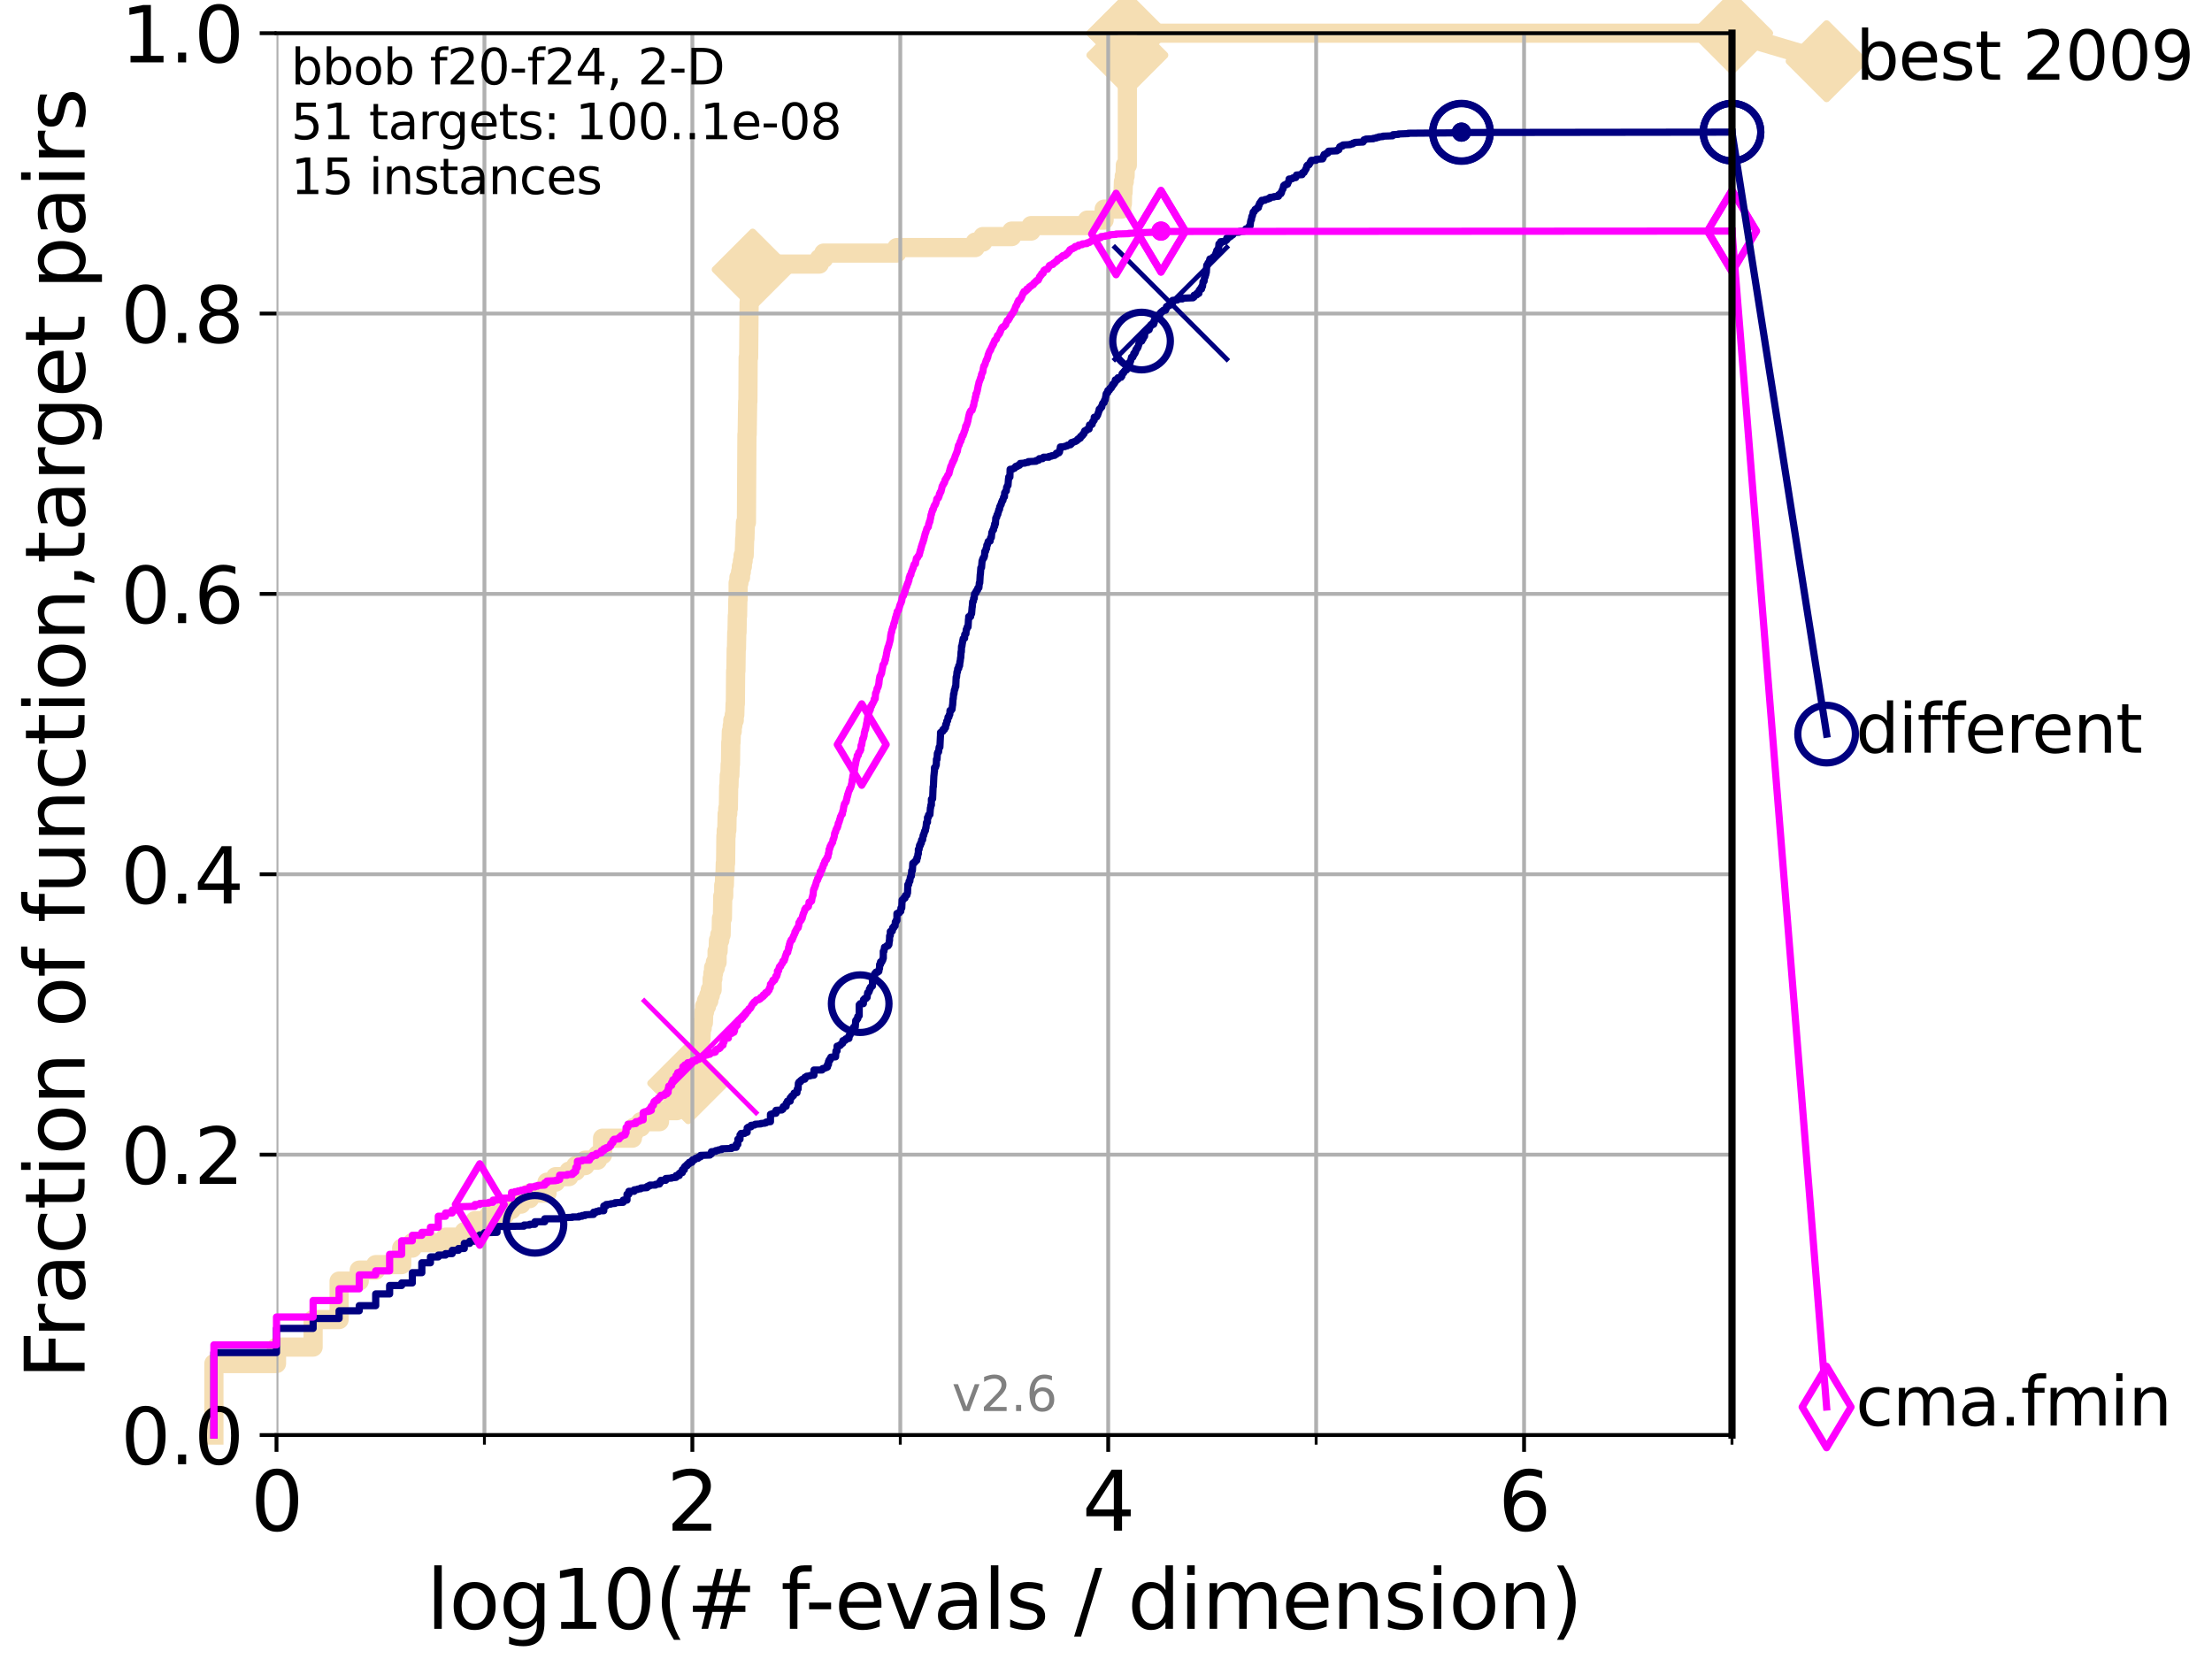 <?xml version="1.0" encoding="utf-8" standalone="no"?>
<!DOCTYPE svg PUBLIC "-//W3C//DTD SVG 1.1//EN"
  "http://www.w3.org/Graphics/SVG/1.1/DTD/svg11.dtd">
<svg height="345.6pt" version="1.1" viewBox="0 0 460.8 345.6" width="460.8pt" xmlns="http://www.w3.org/2000/svg" xmlns:xlink="http://www.w3.org/1999/xlink">
 <defs>
  <style type="text/css">*{stroke-linecap:butt;stroke-linejoin:round;}</style>
 </defs>
 <g id="figure_1">
  <g id="patch_1">
   <path d="M 0 345.6 
L 460.8 345.6 
L 460.8 0 
L 0 0 
z
" style="fill:#ffffff;"/>
  </g>
  <g id="axes_1">
   <g id="patch_2">
    <path d="M 57.6 298.944 
L 360.806 298.944 
L 360.806 6.912 
L 57.6 6.912 
z
" style="fill:#ffffff;"/>
   </g>
   <g id="line2d_1">
    <path d="M 44.561 298.944 
L 44.561 284.056 
L 57.6 284.056 
L 57.6 280.62 
L 65.227 280.62 
L 65.227 274.894 
L 70.639 274.894 
L 70.639 266.878 
L 74.837 266.878 
L 74.837 264.587 
L 78.267 264.587 
L 78.267 263.442 
L 83.678 263.442 
L 83.678 260.006 
L 85.894 260.006 
L 85.894 258.861 
L 92.812 258.861 
L 92.812 257.716 
L 96.718 257.716 
L 96.718 256.571 
L 98.933 256.571 
L 98.933 254.28 
L 101.833 254.28 
L 101.833 253.135 
L 105.113 253.135 
L 105.113 251.99 
L 106.561 251.99 
L 106.561 250.845 
L 108.543 250.845 
L 108.543 249.699 
L 110.336 249.699 
L 110.336 248.554 
L 113.954 248.554 
L 113.954 246.264 
L 115.747 246.264 
L 115.747 245.118 
L 118.525 245.118 
L 118.525 243.973 
L 119.945 243.973 
L 119.945 242.828 
L 121.893 242.828 
L 121.893 241.683 
L 124.482 241.683 
L 124.482 240.538 
L 125.527 240.538 
L 125.527 237.102 
L 131.747 237.102 
L 131.747 235.957 
L 132.109 235.957 
L 132.109 234.811 
L 133.49 234.811 
L 133.49 233.666 
L 137.386 233.666 
L 137.386 231.376 
L 140.951 231.376 
L 140.951 230.231 
L 141.611 230.231 
L 141.611 229.085 
L 142.865 229.085 
L 142.865 227.94 
L 143.066 227.94 
L 143.066 225.65 
L 143.364 225.65 
L 143.364 224.504 
L 143.56 224.504 
L 143.56 223.359 
L 143.946 223.359 
L 143.946 222.214 
L 144.603 222.214 
L 144.603 221.069 
L 144.968 221.069 
L 144.968 219.924 
L 145.327 219.924 
L 145.327 218.778 
L 145.852 218.778 
L 145.852 216.488 
L 146.023 216.488 
L 146.109 214.197 
L 146.278 214.197 
L 146.278 213.052 
L 146.53 213.052 
L 146.613 210.762 
L 146.778 210.762 
L 146.778 209.617 
L 147.184 209.617 
L 147.184 208.471 
L 147.66 208.471 
L 147.66 207.326 
L 147.971 207.326 
L 147.971 206.181 
L 148.353 206.181 
L 148.353 203.89 
L 148.503 203.89 
L 148.503 202.745 
L 148.652 202.745 
L 148.652 201.6 
L 149.021 201.6 
L 149.021 200.455 
L 149.382 200.455 
L 149.382 198.164 
L 149.595 198.164 
L 149.666 195.874 
L 149.945 195.874 
L 149.945 194.729 
L 150.221 194.729 
L 150.289 191.293 
L 150.493 191.293 
L 150.56 186.712 
L 150.76 186.712 
L 150.76 184.422 
L 150.893 184.422 
L 150.959 182.131 
L 151.024 182.131 
L 151.09 179.841 
L 151.155 179.841 
L 151.22 174.115 
L 151.285 174.115 
L 151.285 172.969 
L 151.414 172.969 
L 151.478 169.534 
L 151.605 169.534 
L 151.605 168.389 
L 151.732 168.389 
L 151.795 163.808 
L 151.858 163.808 
L 151.92 161.517 
L 152.045 161.517 
L 152.107 159.227 
L 152.169 159.227 
L 152.23 154.646 
L 152.292 154.646 
L 152.353 152.355 
L 152.535 152.355 
L 152.535 151.21 
L 152.656 151.21 
L 152.656 150.065 
L 152.954 150.065 
L 152.954 148.92 
L 153.072 148.92 
L 153.131 146.629 
L 153.189 146.629 
L 153.247 139.758 
L 153.306 139.758 
L 153.364 135.177 
L 153.421 135.177 
L 153.479 131.741 
L 153.536 131.741 
L 153.594 128.306 
L 153.651 128.306 
L 153.708 124.87 
L 153.764 124.87 
L 153.764 121.434 
L 153.934 121.434 
L 153.934 120.289 
L 154.268 120.289 
L 154.268 119.144 
L 154.432 119.144 
L 154.432 117.999 
L 154.65 117.999 
L 154.65 116.853 
L 154.811 116.853 
L 154.811 115.708 
L 155.024 115.708 
L 155.13 112.273 
L 155.183 112.273 
L 155.288 108.837 
L 155.495 108.837 
L 155.599 90.513 
L 155.65 90.513 
L 155.752 83.642 
L 155.803 83.642 
L 155.854 74.48 
L 155.955 74.48 
L 156.056 63.028 
L 156.106 63.028 
L 156.106 61.883 
L 156.255 61.883 
L 156.354 59.592 
L 156.551 59.592 
L 156.551 58.447 
L 156.697 58.447 
L 156.793 56.157 
L 160.933 56.157 
L 160.933 55.011 
L 170.681 55.011 
L 170.681 53.866 
L 171.603 53.866 
L 171.603 52.721 
L 186.817 52.721 
L 186.817 51.576 
L 203.161 51.576 
L 203.161 50.43 
L 204.752 50.43 
L 204.752 49.285 
L 210.765 49.285 
L 210.765 48.14 
L 214.798 48.14 
L 214.798 46.995 
L 226.51 46.995 
L 226.51 45.85 
L 230.006 45.85 
L 230.025 43.559 
L 233.678 43.559 
L 233.678 42.414 
L 233.813 42.414 
L 233.853 40.123 
L 233.95 40.123 
L 234.032 37.833 
L 234.203 37.833 
L 234.203 36.688 
L 234.379 36.688 
L 234.433 34.397 
L 234.845 34.397 
L 234.849 6.912 
L 360.806 6.912 
L 360.806 6.912 
" style="fill:none;stroke:#f5deb3;stroke-linecap:square;stroke-width:4;"/>
   </g>
   <g id="line2d_2">
    <defs>
     <path d="M -0 7.778 
L 7.778 0 
L 0 -7.778 
L -7.778 -0 
z
" id="m60ce76dfd6" style="stroke:#f5deb3;stroke-linejoin:miter;stroke-width:1.5;"/>
    </defs>
    <g>
     <use style="fill:#f5deb3;stroke:#f5deb3;stroke-linejoin:miter;stroke-width:1.5;" x="143.364" xlink:href="#m60ce76dfd6" y="225.65"/>
     <use style="fill:#f5deb3;stroke:#f5deb3;stroke-linejoin:miter;stroke-width:1.5;" x="156.793" xlink:href="#m60ce76dfd6" y="56.157"/>
     <use style="fill:#f5deb3;stroke:#f5deb3;stroke-linejoin:miter;stroke-width:1.5;" x="234.849" xlink:href="#m60ce76dfd6" y="11.493"/>
     <use style="fill:#f5deb3;stroke:#f5deb3;stroke-linejoin:miter;stroke-width:1.5;" x="234.849" xlink:href="#m60ce76dfd6" y="6.912"/>
     <use style="fill:#f5deb3;stroke:#f5deb3;stroke-linejoin:miter;stroke-width:1.5;" x="234.849" xlink:href="#m60ce76dfd6" y="6.912"/>
     <use style="fill:#f5deb3;stroke:#f5deb3;stroke-linejoin:miter;stroke-width:1.5;" x="360.806" xlink:href="#m60ce76dfd6" y="6.912"/>
    </g>
   </g>
   <g id="line2d_3">
    <path style="fill:none;stroke:#f5deb3;stroke-linecap:square;stroke-width:4;"/>
    <g/>
   </g>
   <g id="line2d_4">
    <path d="M 360.806 6.912 
L 380.515 12.753 
" style="fill:none;stroke:#f5deb3;stroke-linecap:square;stroke-width:4;"/>
    <g>
     <use style="fill:#f5deb3;stroke:#f5deb3;stroke-linejoin:miter;stroke-width:1.5;" x="360.806" xlink:href="#m60ce76dfd6" y="6.912"/>
     <use style="fill:#f5deb3;stroke:#f5deb3;stroke-linejoin:miter;stroke-width:1.5;" x="380.515" xlink:href="#m60ce76dfd6" y="12.753"/>
    </g>
   </g>
   <g id="matplotlib.axis_1">
    <g id="xtick_1">
     <g id="line2d_5">
      <path clip-path="url(#pea46b23a79)" d="M 57.6 298.944 
L 57.6 6.912 
" style="fill:none;stroke:#b0b0b0;stroke-linecap:square;stroke-width:0.8;"/>
     </g>
     <g id="line2d_6">
      <defs>
       <path d="M 0 0 
L 0 3.5 
" id="m798dfb5939" style="stroke:#000000;stroke-width:0.8;"/>
      </defs>
      <g>
       <use style="stroke:#000000;stroke-width:0.8;" x="57.6" xlink:href="#m798dfb5939" y="298.944"/>
      </g>
     </g>
     <g id="text_1">
      <!-- 0 -->
      <g transform="translate(52.192 318.861)scale(0.17 -0.17)">
       <defs>
        <path d="M 2034 4250 
Q 1547 4250 1301 3770 
Q 1056 3291 1056 2328 
Q 1056 1369 1301 889 
Q 1547 409 2034 409 
Q 2525 409 2770 889 
Q 3016 1369 3016 2328 
Q 3016 3291 2770 3770 
Q 2525 4250 2034 4250 
z
M 2034 4750 
Q 2819 4750 3233 4129 
Q 3647 3509 3647 2328 
Q 3647 1150 3233 529 
Q 2819 -91 2034 -91 
Q 1250 -91 836 529 
Q 422 1150 422 2328 
Q 422 3509 836 4129 
Q 1250 4750 2034 4750 
z
" id="DejaVuSans-30" transform="scale(0.016)"/>
       </defs>
       <use xlink:href="#DejaVuSans-30"/>
      </g>
     </g>
    </g>
    <g id="xtick_2">
     <g id="line2d_7">
      <path clip-path="url(#pea46b23a79)" d="M 144.23 298.944 
L 144.23 6.912 
" style="fill:none;stroke:#b0b0b0;stroke-linecap:square;stroke-width:0.8;"/>
     </g>
     <g id="line2d_8">
      <g>
       <use style="stroke:#000000;stroke-width:0.8;" x="144.23" xlink:href="#m798dfb5939" y="298.944"/>
      </g>
     </g>
     <g id="text_2">
      <!-- 2 -->
      <g transform="translate(138.822 318.861)scale(0.17 -0.17)">
       <defs>
        <path d="M 1228 531 
L 3431 531 
L 3431 0 
L 469 0 
L 469 531 
Q 828 903 1448 1529 
Q 2069 2156 2228 2338 
Q 2531 2678 2651 2914 
Q 2772 3150 2772 3378 
Q 2772 3750 2511 3984 
Q 2250 4219 1831 4219 
Q 1534 4219 1204 4116 
Q 875 4013 500 3803 
L 500 4441 
Q 881 4594 1212 4672 
Q 1544 4750 1819 4750 
Q 2544 4750 2975 4387 
Q 3406 4025 3406 3419 
Q 3406 3131 3298 2873 
Q 3191 2616 2906 2266 
Q 2828 2175 2409 1742 
Q 1991 1309 1228 531 
z
" id="DejaVuSans-32" transform="scale(0.016)"/>
       </defs>
       <use xlink:href="#DejaVuSans-32"/>
      </g>
     </g>
    </g>
    <g id="xtick_3">
     <g id="line2d_9">
      <path clip-path="url(#pea46b23a79)" d="M 230.861 298.944 
L 230.861 6.912 
" style="fill:none;stroke:#b0b0b0;stroke-linecap:square;stroke-width:0.8;"/>
     </g>
     <g id="line2d_10">
      <g>
       <use style="stroke:#000000;stroke-width:0.8;" x="230.861" xlink:href="#m798dfb5939" y="298.944"/>
      </g>
     </g>
     <g id="text_3">
      <!-- 4 -->
      <g transform="translate(225.453 318.861)scale(0.17 -0.17)">
       <defs>
        <path d="M 2419 4116 
L 825 1625 
L 2419 1625 
L 2419 4116 
z
M 2253 4666 
L 3047 4666 
L 3047 1625 
L 3713 1625 
L 3713 1100 
L 3047 1100 
L 3047 0 
L 2419 0 
L 2419 1100 
L 313 1100 
L 313 1709 
L 2253 4666 
z
" id="DejaVuSans-34" transform="scale(0.016)"/>
       </defs>
       <use xlink:href="#DejaVuSans-34"/>
      </g>
     </g>
    </g>
    <g id="xtick_4">
     <g id="line2d_11">
      <path clip-path="url(#pea46b23a79)" d="M 317.491 298.944 
L 317.491 6.912 
" style="fill:none;stroke:#b0b0b0;stroke-linecap:square;stroke-width:0.8;"/>
     </g>
     <g id="line2d_12">
      <g>
       <use style="stroke:#000000;stroke-width:0.8;" x="317.491" xlink:href="#m798dfb5939" y="298.944"/>
      </g>
     </g>
     <g id="text_4">
      <!-- 6 -->
      <g transform="translate(312.083 318.861)scale(0.17 -0.17)">
       <defs>
        <path d="M 2113 2584 
Q 1688 2584 1439 2293 
Q 1191 2003 1191 1497 
Q 1191 994 1439 701 
Q 1688 409 2113 409 
Q 2538 409 2786 701 
Q 3034 994 3034 1497 
Q 3034 2003 2786 2293 
Q 2538 2584 2113 2584 
z
M 3366 4563 
L 3366 3988 
Q 3128 4100 2886 4159 
Q 2644 4219 2406 4219 
Q 1781 4219 1451 3797 
Q 1122 3375 1075 2522 
Q 1259 2794 1537 2939 
Q 1816 3084 2150 3084 
Q 2853 3084 3261 2657 
Q 3669 2231 3669 1497 
Q 3669 778 3244 343 
Q 2819 -91 2113 -91 
Q 1303 -91 875 529 
Q 447 1150 447 2328 
Q 447 3434 972 4092 
Q 1497 4750 2381 4750 
Q 2619 4750 2861 4703 
Q 3103 4656 3366 4563 
z
" id="DejaVuSans-36" transform="scale(0.016)"/>
       </defs>
       <use xlink:href="#DejaVuSans-36"/>
      </g>
     </g>
    </g>
    <g id="xtick_5">
     <g id="line2d_13">
      <path clip-path="url(#pea46b23a79)" d="M 100.915 298.944 
L 100.915 6.912 
" style="fill:none;stroke:#b0b0b0;stroke-linecap:square;stroke-width:0.8;"/>
     </g>
     <g id="line2d_14">
      <defs>
       <path d="M 0 0 
L 0 2 
" id="mf868b7a26d" style="stroke:#000000;stroke-width:0.6;"/>
      </defs>
      <g>
       <use style="stroke:#000000;stroke-width:0.6;" x="100.915" xlink:href="#mf868b7a26d" y="298.944"/>
      </g>
     </g>
    </g>
    <g id="xtick_6">
     <g id="line2d_15">
      <path clip-path="url(#pea46b23a79)" d="M 187.546 298.944 
L 187.546 6.912 
" style="fill:none;stroke:#b0b0b0;stroke-linecap:square;stroke-width:0.8;"/>
     </g>
     <g id="line2d_16">
      <g>
       <use style="stroke:#000000;stroke-width:0.6;" x="187.546" xlink:href="#mf868b7a26d" y="298.944"/>
      </g>
     </g>
    </g>
    <g id="xtick_7">
     <g id="line2d_17">
      <path clip-path="url(#pea46b23a79)" d="M 274.176 298.944 
L 274.176 6.912 
" style="fill:none;stroke:#b0b0b0;stroke-linecap:square;stroke-width:0.8;"/>
     </g>
     <g id="line2d_18">
      <g>
       <use style="stroke:#000000;stroke-width:0.6;" x="274.176" xlink:href="#mf868b7a26d" y="298.944"/>
      </g>
     </g>
    </g>
    <g id="xtick_8">
     <g id="line2d_19">
      <path clip-path="url(#pea46b23a79)" d="M 360.806 298.944 
L 360.806 6.912 
" style="fill:none;stroke:#b0b0b0;stroke-linecap:square;stroke-width:0.8;"/>
     </g>
     <g id="line2d_20">
      <g>
       <use style="stroke:#000000;stroke-width:0.6;" x="360.806" xlink:href="#mf868b7a26d" y="298.944"/>
      </g>
     </g>
    </g>
    <g id="text_5">
     <!-- log10(# f-evals / dimension) -->
     <g transform="translate(88.823 339.314)scale(0.17 -0.17)">
      <defs>
       <path d="M 603 4863 
L 1178 4863 
L 1178 0 
L 603 0 
L 603 4863 
z
" id="DejaVuSans-6c" transform="scale(0.016)"/>
       <path d="M 1959 3097 
Q 1497 3097 1228 2736 
Q 959 2375 959 1747 
Q 959 1119 1226 758 
Q 1494 397 1959 397 
Q 2419 397 2687 759 
Q 2956 1122 2956 1747 
Q 2956 2369 2687 2733 
Q 2419 3097 1959 3097 
z
M 1959 3584 
Q 2709 3584 3137 3096 
Q 3566 2609 3566 1747 
Q 3566 888 3137 398 
Q 2709 -91 1959 -91 
Q 1206 -91 779 398 
Q 353 888 353 1747 
Q 353 2609 779 3096 
Q 1206 3584 1959 3584 
z
" id="DejaVuSans-6f" transform="scale(0.016)"/>
       <path d="M 2906 1791 
Q 2906 2416 2648 2759 
Q 2391 3103 1925 3103 
Q 1463 3103 1205 2759 
Q 947 2416 947 1791 
Q 947 1169 1205 825 
Q 1463 481 1925 481 
Q 2391 481 2648 825 
Q 2906 1169 2906 1791 
z
M 3481 434 
Q 3481 -459 3084 -895 
Q 2688 -1331 1869 -1331 
Q 1566 -1331 1297 -1286 
Q 1028 -1241 775 -1147 
L 775 -588 
Q 1028 -725 1275 -790 
Q 1522 -856 1778 -856 
Q 2344 -856 2625 -561 
Q 2906 -266 2906 331 
L 2906 616 
Q 2728 306 2450 153 
Q 2172 0 1784 0 
Q 1141 0 747 490 
Q 353 981 353 1791 
Q 353 2603 747 3093 
Q 1141 3584 1784 3584 
Q 2172 3584 2450 3431 
Q 2728 3278 2906 2969 
L 2906 3500 
L 3481 3500 
L 3481 434 
z
" id="DejaVuSans-67" transform="scale(0.016)"/>
       <path d="M 794 531 
L 1825 531 
L 1825 4091 
L 703 3866 
L 703 4441 
L 1819 4666 
L 2450 4666 
L 2450 531 
L 3481 531 
L 3481 0 
L 794 0 
L 794 531 
z
" id="DejaVuSans-31" transform="scale(0.016)"/>
       <path d="M 1984 4856 
Q 1566 4138 1362 3434 
Q 1159 2731 1159 2009 
Q 1159 1288 1364 580 
Q 1569 -128 1984 -844 
L 1484 -844 
Q 1016 -109 783 600 
Q 550 1309 550 2009 
Q 550 2706 781 3412 
Q 1013 4119 1484 4856 
L 1984 4856 
z
" id="DejaVuSans-28" transform="scale(0.016)"/>
       <path d="M 3272 2816 
L 2363 2816 
L 2100 1772 
L 3016 1772 
L 3272 2816 
z
M 2803 4594 
L 2478 3297 
L 3391 3297 
L 3719 4594 
L 4219 4594 
L 3897 3297 
L 4872 3297 
L 4872 2816 
L 3775 2816 
L 3519 1772 
L 4513 1772 
L 4513 1294 
L 3397 1294 
L 3072 0 
L 2572 0 
L 2894 1294 
L 1978 1294 
L 1656 0 
L 1153 0 
L 1478 1294 
L 494 1294 
L 494 1772 
L 1594 1772 
L 1856 2816 
L 850 2816 
L 850 3297 
L 1978 3297 
L 2297 4594 
L 2803 4594 
z
" id="DejaVuSans-23" transform="scale(0.016)"/>
       <path id="DejaVuSans-20" transform="scale(0.016)"/>
       <path d="M 2375 4863 
L 2375 4384 
L 1825 4384 
Q 1516 4384 1395 4259 
Q 1275 4134 1275 3809 
L 1275 3500 
L 2222 3500 
L 2222 3053 
L 1275 3053 
L 1275 0 
L 697 0 
L 697 3053 
L 147 3053 
L 147 3500 
L 697 3500 
L 697 3744 
Q 697 4328 969 4595 
Q 1241 4863 1831 4863 
L 2375 4863 
z
" id="DejaVuSans-66" transform="scale(0.016)"/>
       <path d="M 313 2009 
L 1997 2009 
L 1997 1497 
L 313 1497 
L 313 2009 
z
" id="DejaVuSans-2d" transform="scale(0.016)"/>
       <path d="M 3597 1894 
L 3597 1613 
L 953 1613 
Q 991 1019 1311 708 
Q 1631 397 2203 397 
Q 2534 397 2845 478 
Q 3156 559 3463 722 
L 3463 178 
Q 3153 47 2828 -22 
Q 2503 -91 2169 -91 
Q 1331 -91 842 396 
Q 353 884 353 1716 
Q 353 2575 817 3079 
Q 1281 3584 2069 3584 
Q 2775 3584 3186 3129 
Q 3597 2675 3597 1894 
z
M 3022 2063 
Q 3016 2534 2758 2815 
Q 2500 3097 2075 3097 
Q 1594 3097 1305 2825 
Q 1016 2553 972 2059 
L 3022 2063 
z
" id="DejaVuSans-65" transform="scale(0.016)"/>
       <path d="M 191 3500 
L 800 3500 
L 1894 563 
L 2988 3500 
L 3597 3500 
L 2284 0 
L 1503 0 
L 191 3500 
z
" id="DejaVuSans-76" transform="scale(0.016)"/>
       <path d="M 2194 1759 
Q 1497 1759 1228 1600 
Q 959 1441 959 1056 
Q 959 750 1161 570 
Q 1363 391 1709 391 
Q 2188 391 2477 730 
Q 2766 1069 2766 1631 
L 2766 1759 
L 2194 1759 
z
M 3341 1997 
L 3341 0 
L 2766 0 
L 2766 531 
Q 2569 213 2275 61 
Q 1981 -91 1556 -91 
Q 1019 -91 701 211 
Q 384 513 384 1019 
Q 384 1609 779 1909 
Q 1175 2209 1959 2209 
L 2766 2209 
L 2766 2266 
Q 2766 2663 2505 2880 
Q 2244 3097 1772 3097 
Q 1472 3097 1187 3025 
Q 903 2953 641 2809 
L 641 3341 
Q 956 3463 1253 3523 
Q 1550 3584 1831 3584 
Q 2591 3584 2966 3190 
Q 3341 2797 3341 1997 
z
" id="DejaVuSans-61" transform="scale(0.016)"/>
       <path d="M 2834 3397 
L 2834 2853 
Q 2591 2978 2328 3040 
Q 2066 3103 1784 3103 
Q 1356 3103 1142 2972 
Q 928 2841 928 2578 
Q 928 2378 1081 2264 
Q 1234 2150 1697 2047 
L 1894 2003 
Q 2506 1872 2764 1633 
Q 3022 1394 3022 966 
Q 3022 478 2636 193 
Q 2250 -91 1575 -91 
Q 1294 -91 989 -36 
Q 684 19 347 128 
L 347 722 
Q 666 556 975 473 
Q 1284 391 1588 391 
Q 1994 391 2212 530 
Q 2431 669 2431 922 
Q 2431 1156 2273 1281 
Q 2116 1406 1581 1522 
L 1381 1569 
Q 847 1681 609 1914 
Q 372 2147 372 2553 
Q 372 3047 722 3315 
Q 1072 3584 1716 3584 
Q 2034 3584 2315 3537 
Q 2597 3491 2834 3397 
z
" id="DejaVuSans-73" transform="scale(0.016)"/>
       <path d="M 1625 4666 
L 2156 4666 
L 531 -594 
L 0 -594 
L 1625 4666 
z
" id="DejaVuSans-2f" transform="scale(0.016)"/>
       <path d="M 2906 2969 
L 2906 4863 
L 3481 4863 
L 3481 0 
L 2906 0 
L 2906 525 
Q 2725 213 2448 61 
Q 2172 -91 1784 -91 
Q 1150 -91 751 415 
Q 353 922 353 1747 
Q 353 2572 751 3078 
Q 1150 3584 1784 3584 
Q 2172 3584 2448 3432 
Q 2725 3281 2906 2969 
z
M 947 1747 
Q 947 1113 1208 752 
Q 1469 391 1925 391 
Q 2381 391 2643 752 
Q 2906 1113 2906 1747 
Q 2906 2381 2643 2742 
Q 2381 3103 1925 3103 
Q 1469 3103 1208 2742 
Q 947 2381 947 1747 
z
" id="DejaVuSans-64" transform="scale(0.016)"/>
       <path d="M 603 3500 
L 1178 3500 
L 1178 0 
L 603 0 
L 603 3500 
z
M 603 4863 
L 1178 4863 
L 1178 4134 
L 603 4134 
L 603 4863 
z
" id="DejaVuSans-69" transform="scale(0.016)"/>
       <path d="M 3328 2828 
Q 3544 3216 3844 3400 
Q 4144 3584 4550 3584 
Q 5097 3584 5394 3201 
Q 5691 2819 5691 2113 
L 5691 0 
L 5113 0 
L 5113 2094 
Q 5113 2597 4934 2840 
Q 4756 3084 4391 3084 
Q 3944 3084 3684 2787 
Q 3425 2491 3425 1978 
L 3425 0 
L 2847 0 
L 2847 2094 
Q 2847 2600 2669 2842 
Q 2491 3084 2119 3084 
Q 1678 3084 1418 2786 
Q 1159 2488 1159 1978 
L 1159 0 
L 581 0 
L 581 3500 
L 1159 3500 
L 1159 2956 
Q 1356 3278 1631 3431 
Q 1906 3584 2284 3584 
Q 2666 3584 2933 3390 
Q 3200 3197 3328 2828 
z
" id="DejaVuSans-6d" transform="scale(0.016)"/>
       <path d="M 3513 2113 
L 3513 0 
L 2938 0 
L 2938 2094 
Q 2938 2591 2744 2837 
Q 2550 3084 2163 3084 
Q 1697 3084 1428 2787 
Q 1159 2491 1159 1978 
L 1159 0 
L 581 0 
L 581 3500 
L 1159 3500 
L 1159 2956 
Q 1366 3272 1645 3428 
Q 1925 3584 2291 3584 
Q 2894 3584 3203 3211 
Q 3513 2838 3513 2113 
z
" id="DejaVuSans-6e" transform="scale(0.016)"/>
       <path d="M 513 4856 
L 1013 4856 
Q 1481 4119 1714 3412 
Q 1947 2706 1947 2009 
Q 1947 1309 1714 600 
Q 1481 -109 1013 -844 
L 513 -844 
Q 928 -128 1133 580 
Q 1338 1288 1338 2009 
Q 1338 2731 1133 3434 
Q 928 4138 513 4856 
z
" id="DejaVuSans-29" transform="scale(0.016)"/>
      </defs>
      <use xlink:href="#DejaVuSans-6c"/>
      <use x="27.783" xlink:href="#DejaVuSans-6f"/>
      <use x="88.965" xlink:href="#DejaVuSans-67"/>
      <use x="152.441" xlink:href="#DejaVuSans-31"/>
      <use x="216.064" xlink:href="#DejaVuSans-30"/>
      <use x="279.688" xlink:href="#DejaVuSans-28"/>
      <use x="318.701" xlink:href="#DejaVuSans-23"/>
      <use x="402.49" xlink:href="#DejaVuSans-20"/>
      <use x="434.277" xlink:href="#DejaVuSans-66"/>
      <use x="463.982" xlink:href="#DejaVuSans-2d"/>
      <use x="500.066" xlink:href="#DejaVuSans-65"/>
      <use x="561.59" xlink:href="#DejaVuSans-76"/>
      <use x="620.77" xlink:href="#DejaVuSans-61"/>
      <use x="682.049" xlink:href="#DejaVuSans-6c"/>
      <use x="709.832" xlink:href="#DejaVuSans-73"/>
      <use x="761.932" xlink:href="#DejaVuSans-20"/>
      <use x="793.719" xlink:href="#DejaVuSans-2f"/>
      <use x="827.41" xlink:href="#DejaVuSans-20"/>
      <use x="859.197" xlink:href="#DejaVuSans-64"/>
      <use x="922.674" xlink:href="#DejaVuSans-69"/>
      <use x="950.457" xlink:href="#DejaVuSans-6d"/>
      <use x="1047.869" xlink:href="#DejaVuSans-65"/>
      <use x="1109.393" xlink:href="#DejaVuSans-6e"/>
      <use x="1172.771" xlink:href="#DejaVuSans-73"/>
      <use x="1224.871" xlink:href="#DejaVuSans-69"/>
      <use x="1252.654" xlink:href="#DejaVuSans-6f"/>
      <use x="1313.836" xlink:href="#DejaVuSans-6e"/>
      <use x="1377.215" xlink:href="#DejaVuSans-29"/>
     </g>
    </g>
   </g>
   <g id="matplotlib.axis_2">
    <g id="ytick_1">
     <g id="line2d_21">
      <path clip-path="url(#pea46b23a79)" d="M 57.6 298.944 
L 360.806 298.944 
" style="fill:none;stroke:#b0b0b0;stroke-linecap:square;stroke-width:0.8;"/>
     </g>
     <g id="line2d_22">
      <defs>
       <path d="M 0 0 
L -3.5 0 
" id="m5a693d1322" style="stroke:#000000;stroke-width:0.8;"/>
      </defs>
      <g>
       <use style="stroke:#000000;stroke-width:0.8;" x="57.6" xlink:href="#m5a693d1322" y="298.944"/>
      </g>
     </g>
     <g id="text_6">
      <!-- 0.0 -->
      <g transform="translate(25.155 305.023)scale(0.16 -0.16)">
       <defs>
        <path d="M 684 794 
L 1344 794 
L 1344 0 
L 684 0 
L 684 794 
z
" id="DejaVuSans-2e" transform="scale(0.016)"/>
       </defs>
       <use xlink:href="#DejaVuSans-30"/>
       <use x="63.623" xlink:href="#DejaVuSans-2e"/>
       <use x="95.41" xlink:href="#DejaVuSans-30"/>
      </g>
     </g>
    </g>
    <g id="ytick_2">
     <g id="line2d_23">
      <path clip-path="url(#pea46b23a79)" d="M 57.6 240.538 
L 360.806 240.538 
" style="fill:none;stroke:#b0b0b0;stroke-linecap:square;stroke-width:0.8;"/>
     </g>
     <g id="line2d_24">
      <g>
       <use style="stroke:#000000;stroke-width:0.8;" x="57.6" xlink:href="#m5a693d1322" y="240.538"/>
      </g>
     </g>
     <g id="text_7">
      <!-- 0.2 -->
      <g transform="translate(25.155 246.616)scale(0.16 -0.16)">
       <use xlink:href="#DejaVuSans-30"/>
       <use x="63.623" xlink:href="#DejaVuSans-2e"/>
       <use x="95.41" xlink:href="#DejaVuSans-32"/>
      </g>
     </g>
    </g>
    <g id="ytick_3">
     <g id="line2d_25">
      <path clip-path="url(#pea46b23a79)" d="M 57.6 182.131 
L 360.806 182.131 
" style="fill:none;stroke:#b0b0b0;stroke-linecap:square;stroke-width:0.8;"/>
     </g>
     <g id="line2d_26">
      <g>
       <use style="stroke:#000000;stroke-width:0.8;" x="57.6" xlink:href="#m5a693d1322" y="182.131"/>
      </g>
     </g>
     <g id="text_8">
      <!-- 0.4 -->
      <g transform="translate(25.155 188.21)scale(0.16 -0.16)">
       <use xlink:href="#DejaVuSans-30"/>
       <use x="63.623" xlink:href="#DejaVuSans-2e"/>
       <use x="95.41" xlink:href="#DejaVuSans-34"/>
      </g>
     </g>
    </g>
    <g id="ytick_4">
     <g id="line2d_27">
      <path clip-path="url(#pea46b23a79)" d="M 57.6 123.725 
L 360.806 123.725 
" style="fill:none;stroke:#b0b0b0;stroke-linecap:square;stroke-width:0.8;"/>
     </g>
     <g id="line2d_28">
      <g>
       <use style="stroke:#000000;stroke-width:0.8;" x="57.6" xlink:href="#m5a693d1322" y="123.725"/>
      </g>
     </g>
     <g id="text_9">
      <!-- 0.6 -->
      <g transform="translate(25.155 129.804)scale(0.16 -0.16)">
       <use xlink:href="#DejaVuSans-30"/>
       <use x="63.623" xlink:href="#DejaVuSans-2e"/>
       <use x="95.41" xlink:href="#DejaVuSans-36"/>
      </g>
     </g>
    </g>
    <g id="ytick_5">
     <g id="line2d_29">
      <path clip-path="url(#pea46b23a79)" d="M 57.6 65.318 
L 360.806 65.318 
" style="fill:none;stroke:#b0b0b0;stroke-linecap:square;stroke-width:0.8;"/>
     </g>
     <g id="line2d_30">
      <g>
       <use style="stroke:#000000;stroke-width:0.8;" x="57.6" xlink:href="#m5a693d1322" y="65.318"/>
      </g>
     </g>
     <g id="text_10">
      <!-- 0.8 -->
      <g transform="translate(25.155 71.397)scale(0.16 -0.16)">
       <defs>
        <path d="M 2034 2216 
Q 1584 2216 1326 1975 
Q 1069 1734 1069 1313 
Q 1069 891 1326 650 
Q 1584 409 2034 409 
Q 2484 409 2743 651 
Q 3003 894 3003 1313 
Q 3003 1734 2745 1975 
Q 2488 2216 2034 2216 
z
M 1403 2484 
Q 997 2584 770 2862 
Q 544 3141 544 3541 
Q 544 4100 942 4425 
Q 1341 4750 2034 4750 
Q 2731 4750 3128 4425 
Q 3525 4100 3525 3541 
Q 3525 3141 3298 2862 
Q 3072 2584 2669 2484 
Q 3125 2378 3379 2068 
Q 3634 1759 3634 1313 
Q 3634 634 3220 271 
Q 2806 -91 2034 -91 
Q 1263 -91 848 271 
Q 434 634 434 1313 
Q 434 1759 690 2068 
Q 947 2378 1403 2484 
z
M 1172 3481 
Q 1172 3119 1398 2916 
Q 1625 2713 2034 2713 
Q 2441 2713 2670 2916 
Q 2900 3119 2900 3481 
Q 2900 3844 2670 4047 
Q 2441 4250 2034 4250 
Q 1625 4250 1398 4047 
Q 1172 3844 1172 3481 
z
" id="DejaVuSans-38" transform="scale(0.016)"/>
       </defs>
       <use xlink:href="#DejaVuSans-30"/>
       <use x="63.623" xlink:href="#DejaVuSans-2e"/>
       <use x="95.41" xlink:href="#DejaVuSans-38"/>
      </g>
     </g>
    </g>
    <g id="ytick_6">
     <g id="line2d_31">
      <path clip-path="url(#pea46b23a79)" d="M 57.6 6.912 
L 360.806 6.912 
" style="fill:none;stroke:#b0b0b0;stroke-linecap:square;stroke-width:0.8;"/>
     </g>
     <g id="line2d_32">
      <g>
       <use style="stroke:#000000;stroke-width:0.8;" x="57.6" xlink:href="#m5a693d1322" y="6.912"/>
      </g>
     </g>
     <g id="text_11">
      <!-- 1.0 -->
      <g transform="translate(25.155 12.991)scale(0.16 -0.16)">
       <use xlink:href="#DejaVuSans-31"/>
       <use x="63.623" xlink:href="#DejaVuSans-2e"/>
       <use x="95.41" xlink:href="#DejaVuSans-30"/>
      </g>
     </g>
    </g>
    <g id="text_12">
     <!-- Fraction of function,target pairs -->
     <g transform="translate(17.62 287.313)rotate(-90)scale(0.17 -0.17)">
      <defs>
       <path d="M 628 4666 
L 3309 4666 
L 3309 4134 
L 1259 4134 
L 1259 2759 
L 3109 2759 
L 3109 2228 
L 1259 2228 
L 1259 0 
L 628 0 
L 628 4666 
z
" id="DejaVuSans-46" transform="scale(0.016)"/>
       <path d="M 2631 2963 
Q 2534 3019 2420 3045 
Q 2306 3072 2169 3072 
Q 1681 3072 1420 2755 
Q 1159 2438 1159 1844 
L 1159 0 
L 581 0 
L 581 3500 
L 1159 3500 
L 1159 2956 
Q 1341 3275 1631 3429 
Q 1922 3584 2338 3584 
Q 2397 3584 2469 3576 
Q 2541 3569 2628 3553 
L 2631 2963 
z
" id="DejaVuSans-72" transform="scale(0.016)"/>
       <path d="M 3122 3366 
L 3122 2828 
Q 2878 2963 2633 3030 
Q 2388 3097 2138 3097 
Q 1578 3097 1268 2742 
Q 959 2388 959 1747 
Q 959 1106 1268 751 
Q 1578 397 2138 397 
Q 2388 397 2633 464 
Q 2878 531 3122 666 
L 3122 134 
Q 2881 22 2623 -34 
Q 2366 -91 2075 -91 
Q 1284 -91 818 406 
Q 353 903 353 1747 
Q 353 2603 823 3093 
Q 1294 3584 2113 3584 
Q 2378 3584 2631 3529 
Q 2884 3475 3122 3366 
z
" id="DejaVuSans-63" transform="scale(0.016)"/>
       <path d="M 1172 4494 
L 1172 3500 
L 2356 3500 
L 2356 3053 
L 1172 3053 
L 1172 1153 
Q 1172 725 1289 603 
Q 1406 481 1766 481 
L 2356 481 
L 2356 0 
L 1766 0 
Q 1100 0 847 248 
Q 594 497 594 1153 
L 594 3053 
L 172 3053 
L 172 3500 
L 594 3500 
L 594 4494 
L 1172 4494 
z
" id="DejaVuSans-74" transform="scale(0.016)"/>
       <path d="M 544 1381 
L 544 3500 
L 1119 3500 
L 1119 1403 
Q 1119 906 1312 657 
Q 1506 409 1894 409 
Q 2359 409 2629 706 
Q 2900 1003 2900 1516 
L 2900 3500 
L 3475 3500 
L 3475 0 
L 2900 0 
L 2900 538 
Q 2691 219 2414 64 
Q 2138 -91 1772 -91 
Q 1169 -91 856 284 
Q 544 659 544 1381 
z
M 1991 3584 
L 1991 3584 
z
" id="DejaVuSans-75" transform="scale(0.016)"/>
       <path d="M 750 794 
L 1409 794 
L 1409 256 
L 897 -744 
L 494 -744 
L 750 256 
L 750 794 
z
" id="DejaVuSans-2c" transform="scale(0.016)"/>
       <path d="M 1159 525 
L 1159 -1331 
L 581 -1331 
L 581 3500 
L 1159 3500 
L 1159 2969 
Q 1341 3281 1617 3432 
Q 1894 3584 2278 3584 
Q 2916 3584 3314 3078 
Q 3713 2572 3713 1747 
Q 3713 922 3314 415 
Q 2916 -91 2278 -91 
Q 1894 -91 1617 61 
Q 1341 213 1159 525 
z
M 3116 1747 
Q 3116 2381 2855 2742 
Q 2594 3103 2138 3103 
Q 1681 3103 1420 2742 
Q 1159 2381 1159 1747 
Q 1159 1113 1420 752 
Q 1681 391 2138 391 
Q 2594 391 2855 752 
Q 3116 1113 3116 1747 
z
" id="DejaVuSans-70" transform="scale(0.016)"/>
      </defs>
      <use xlink:href="#DejaVuSans-46"/>
      <use x="50.27" xlink:href="#DejaVuSans-72"/>
      <use x="91.383" xlink:href="#DejaVuSans-61"/>
      <use x="152.662" xlink:href="#DejaVuSans-63"/>
      <use x="207.643" xlink:href="#DejaVuSans-74"/>
      <use x="246.852" xlink:href="#DejaVuSans-69"/>
      <use x="274.635" xlink:href="#DejaVuSans-6f"/>
      <use x="335.816" xlink:href="#DejaVuSans-6e"/>
      <use x="399.195" xlink:href="#DejaVuSans-20"/>
      <use x="430.982" xlink:href="#DejaVuSans-6f"/>
      <use x="492.164" xlink:href="#DejaVuSans-66"/>
      <use x="527.369" xlink:href="#DejaVuSans-20"/>
      <use x="559.156" xlink:href="#DejaVuSans-66"/>
      <use x="594.361" xlink:href="#DejaVuSans-75"/>
      <use x="657.74" xlink:href="#DejaVuSans-6e"/>
      <use x="721.119" xlink:href="#DejaVuSans-63"/>
      <use x="776.1" xlink:href="#DejaVuSans-74"/>
      <use x="815.309" xlink:href="#DejaVuSans-69"/>
      <use x="843.092" xlink:href="#DejaVuSans-6f"/>
      <use x="904.273" xlink:href="#DejaVuSans-6e"/>
      <use x="967.652" xlink:href="#DejaVuSans-2c"/>
      <use x="999.439" xlink:href="#DejaVuSans-74"/>
      <use x="1038.648" xlink:href="#DejaVuSans-61"/>
      <use x="1099.928" xlink:href="#DejaVuSans-72"/>
      <use x="1139.291" xlink:href="#DejaVuSans-67"/>
      <use x="1202.768" xlink:href="#DejaVuSans-65"/>
      <use x="1264.291" xlink:href="#DejaVuSans-74"/>
      <use x="1303.5" xlink:href="#DejaVuSans-20"/>
      <use x="1335.287" xlink:href="#DejaVuSans-70"/>
      <use x="1398.764" xlink:href="#DejaVuSans-61"/>
      <use x="1460.043" xlink:href="#DejaVuSans-69"/>
      <use x="1487.826" xlink:href="#DejaVuSans-72"/>
      <use x="1528.939" xlink:href="#DejaVuSans-73"/>
     </g>
    </g>
   </g>
   <g id="line2d_33">
    <defs>
     <path d="M 0 1.5 
C 0.398 1.5 0.779 1.342 1.061 1.061 
C 1.342 0.779 1.5 0.398 1.5 0 
C 1.5 -0.398 1.342 -0.779 1.061 -1.061 
C 0.779 -1.342 0.398 -1.5 0 -1.5 
C -0.398 -1.5 -0.779 -1.342 -1.061 -1.061 
C -1.342 -0.779 -1.5 -0.398 -1.5 0 
C -1.5 0.398 -1.342 0.779 -1.061 1.061 
C -0.779 1.342 -0.398 1.5 0 1.5 
z
" id="meff044a199" style="stroke:#f5deb3;"/>
    </defs>
    <g>
     <use style="fill:#f5deb3;stroke:#f5deb3;" x="234.849" xlink:href="#meff044a199" y="6.912"/>
     <use style="fill:#f5deb3;stroke:#f5deb3;" x="234.849" xlink:href="#meff044a199" y="6.912"/>
    </g>
   </g>
   <g id="line2d_34">
    <defs>
     <path d="M 0 1.5 
C 0.398 1.5 0.779 1.342 1.061 1.061 
C 1.342 0.779 1.5 0.398 1.5 0 
C 1.5 -0.398 1.342 -0.779 1.061 -1.061 
C 0.779 -1.342 0.398 -1.5 0 -1.5 
C -0.398 -1.5 -0.779 -1.342 -1.061 -1.061 
C -1.342 -0.779 -1.5 -0.398 -1.5 0 
C -1.5 0.398 -1.342 0.779 -1.061 1.061 
C -0.779 1.342 -0.398 1.5 0 1.5 
z
" id="m6093d91329" style="stroke:#000080;"/>
    </defs>
    <g>
     <use style="fill:#000080;stroke:#000080;" x="304.452" xlink:href="#m6093d91329" y="27.526"/>
     <use style="fill:#000080;stroke:#000080;" x="304.452" xlink:href="#m6093d91329" y="27.526"/>
    </g>
   </g>
   <g id="line2d_35">
    <path d="M 44.561 298.944 
L 44.561 281.766 
L 57.6 281.766 
L 57.6 276.727 
L 65.227 276.727 
L 65.227 274.665 
L 70.639 274.665 
L 70.639 273.062 
L 74.837 273.062 
L 74.837 271.993 
L 78.267 271.993 
L 78.267 269.55 
L 81.166 269.55 
L 81.166 267.794 
L 83.678 267.794 
L 83.678 267.259 
L 85.894 267.259 
L 85.894 265.122 
L 87.876 265.122 
L 87.876 263.06 
L 89.669 263.06 
L 89.669 261.839 
L 91.306 261.839 
L 91.306 261.457 
L 92.812 261.457 
L 92.812 261.152 
L 94.206 261.152 
L 94.206 260.464 
L 95.503 260.464 
L 95.503 260.083 
L 96.718 260.083 
L 96.718 259.014 
L 97.858 259.014 
L 97.858 258.556 
L 98.933 258.556 
L 98.933 257.563 
L 99.95 257.563 
L 99.95 257.258 
L 100.915 257.258 
L 100.915 256.8 
L 103.544 256.723 
L 103.544 255.502 
L 109.159 255.426 
L 109.159 255.196 
L 110.336 255.196 
L 110.336 255.044 
L 111.442 255.044 
L 111.442 254.509 
L 113.478 254.509 
L 113.478 253.899 
L 116.988 253.899 
L 116.988 253.669 
L 119.248 253.593 
L 119.248 253.517 
L 120.617 253.517 
L 120.617 253.364 
L 121.266 253.364 
L 121.266 253.211 
L 121.893 253.211 
L 121.893 253.059 
L 123.658 252.982 
L 123.658 252.524 
L 124.211 252.524 
L 124.211 252.372 
L 124.748 252.372 
L 124.748 252.219 
L 125.779 252.219 
L 125.779 251.226 
L 126.275 251.226 
L 126.275 250.921 
L 127.227 250.845 
L 127.227 250.768 
L 128.134 250.692 
L 128.134 250.539 
L 129.826 250.463 
L 129.826 250.005 
L 130.618 250.005 
L 130.618 248.783 
L 131.002 248.783 
L 131.002 248.172 
L 132.109 248.172 
L 132.109 247.867 
L 132.812 247.791 
L 132.812 247.714 
L 133.49 247.638 
L 133.49 247.485 
L 134.777 247.409 
L 134.777 247.18 
L 135.085 247.18 
L 135.085 247.027 
L 135.389 247.027 
L 135.389 246.875 
L 136.556 246.875 
L 136.556 246.722 
L 137.386 246.645 
L 137.386 246.264 
L 137.655 246.264 
L 137.655 245.882 
L 138.693 245.882 
L 138.693 245.5 
L 139.915 245.424 
L 139.915 245.348 
L 140.838 245.271 
L 140.838 244.889 
L 141.502 244.889 
L 141.502 244.431 
L 141.718 244.431 
L 141.718 244.279 
L 142.144 244.279 
L 142.144 243.668 
L 142.559 243.668 
L 142.559 243.133 
L 142.764 243.133 
L 142.764 242.904 
L 143.166 242.828 
L 143.166 242.523 
L 143.56 242.446 
L 143.56 242.141 
L 144.136 242.141 
L 144.136 241.759 
L 144.324 241.759 
L 144.324 241.606 
L 144.695 241.606 
L 144.695 241.454 
L 144.878 241.454 
L 144.878 241.301 
L 145.415 241.301 
L 145.415 241.072 
L 145.938 240.996 
L 145.938 240.69 
L 147.894 240.614 
L 147.894 240.461 
L 148.201 240.385 
L 148.201 239.927 
L 149.093 239.85 
L 149.093 239.698 
L 149.666 239.621 
L 149.666 239.545 
L 150.357 239.469 
L 150.357 239.316 
L 152.414 239.24 
L 152.414 239.011 
L 153.364 239.011 
L 153.364 238.4 
L 153.708 238.4 
L 153.708 237.331 
L 154.157 237.331 
L 154.157 236.415 
L 154.378 236.415 
L 154.378 236.109 
L 155.13 236.109 
L 155.235 235.88 
L 155.65 235.88 
L 155.65 234.964 
L 155.854 234.964 
L 155.854 234.811 
L 156.453 234.735 
L 156.453 234.43 
L 157.222 234.353 
L 157.317 234.201 
L 158.498 234.124 
L 158.498 234.048 
L 159.359 233.972 
L 159.359 233.895 
L 159.61 233.895 
L 159.61 233.743 
L 160.502 233.666 
L 160.502 232.139 
L 160.894 232.063 
L 160.894 231.987 
L 161.654 231.91 
L 161.654 231.299 
L 162.88 231.223 
L 162.88 231.147 
L 163.088 231.07 
L 163.157 230.536 
L 163.766 230.46 
L 163.766 229.849 
L 163.965 229.849 
L 164.031 229.391 
L 164.613 229.391 
L 164.613 228.704 
L 164.928 228.627 
L 164.928 228.322 
L 165.3 228.246 
L 165.362 227.94 
L 165.423 227.94 
L 165.423 227.711 
L 166.023 227.635 
L 166.082 226.871 
L 166.257 226.871 
L 166.316 225.65 
L 166.432 225.65 
L 166.432 225.421 
L 166.775 225.344 
L 166.775 225.115 
L 167.057 225.039 
L 167.057 224.886 
L 167.662 224.81 
L 167.662 224.428 
L 168.037 224.352 
L 168.037 224.199 
L 168.766 224.123 
L 168.766 224.046 
L 169.565 223.97 
L 169.565 222.901 
L 171.249 222.901 
L 171.249 222.748 
L 171.383 222.748 
L 171.383 222.596 
L 171.865 222.519 
L 171.865 222.443 
L 172.251 222.367 
L 172.251 222.29 
L 172.378 222.29 
L 172.378 221.756 
L 172.587 221.756 
L 172.587 221.145 
L 172.712 221.145 
L 172.712 220.84 
L 172.917 220.84 
L 172.917 220.534 
L 173.08 220.534 
L 173.08 220.229 
L 174.069 220.153 
L 174.146 218.931 
L 174.374 218.931 
L 174.374 217.939 
L 174.749 217.939 
L 174.749 217.786 
L 175.044 217.786 
L 175.117 217.557 
L 175.262 217.557 
L 175.37 217.328 
L 175.549 217.328 
L 175.585 216.793 
L 176.11 216.717 
L 176.179 216.412 
L 176.855 216.335 
L 176.855 215.724 
L 177.086 215.648 
L 177.152 215.266 
L 177.282 215.266 
L 177.315 214.579 
L 177.731 214.503 
L 177.826 213.968 
L 178.17 213.968 
L 178.263 212.594 
L 178.477 212.518 
L 178.477 212.289 
L 178.689 212.212 
L 178.689 211.754 
L 178.869 211.754 
L 178.869 211.602 
L 178.988 211.602 
L 178.988 209.311 
L 179.106 209.311 
L 179.194 209.082 
L 179.857 209.082 
L 179.885 208.242 
L 180.11 208.242 
L 180.11 208.013 
L 180.415 208.013 
L 180.415 207.861 
L 180.633 207.784 
L 180.742 206.792 
L 180.983 206.715 
L 181.09 206.41 
L 181.116 206.41 
L 181.116 206.028 
L 181.274 206.028 
L 181.327 205.646 
L 181.483 205.646 
L 181.561 205.417 
L 181.741 205.417 
L 181.792 203.356 
L 182.196 203.356 
L 182.221 202.822 
L 182.371 202.822 
L 182.469 202.516 
L 182.86 202.516 
L 182.86 202.363 
L 183.076 202.363 
L 183.147 201.829 
L 183.218 201.753 
L 183.242 200.913 
L 183.43 200.913 
L 183.43 200.378 
L 183.709 200.378 
L 183.801 199.997 
L 183.893 199.997 
L 183.938 199.615 
L 184.006 199.615 
L 184.006 198.164 
L 184.142 198.164 
L 184.232 197.477 
L 184.255 197.477 
L 184.255 197.324 
L 184.61 197.248 
L 184.719 197.019 
L 185.023 197.019 
L 185.023 196.79 
L 185.173 196.79 
L 185.258 195.95 
L 185.301 195.95 
L 185.322 194.958 
L 185.469 194.881 
L 185.469 194.042 
L 185.885 193.965 
L 185.946 193.278 
L 186.191 193.278 
L 186.191 192.973 
L 186.471 192.896 
L 186.511 192.056 
L 186.67 192.056 
L 186.67 191.751 
L 186.846 191.751 
L 186.846 190.3 
L 187.137 190.3 
L 187.137 190.148 
L 187.366 190.148 
L 187.366 189.995 
L 187.499 189.995 
L 187.499 189.842 
L 187.649 189.842 
L 187.686 189.155 
L 187.853 189.155 
L 187.927 187.476 
L 188.184 187.399 
L 188.256 187.094 
L 188.526 187.094 
L 188.615 186.559 
L 188.915 186.483 
L 189.019 186.025 
L 189.054 186.025 
L 189.124 184.269 
L 189.296 184.269 
L 189.381 183.582 
L 189.534 183.582 
L 189.635 182.742 
L 189.703 182.742 
L 189.736 182.513 
L 189.853 182.513 
L 189.919 181.368 
L 190.068 181.368 
L 190.15 179.841 
L 190.475 179.764 
L 190.507 179.535 
L 190.731 179.459 
L 190.731 179.306 
L 190.983 179.23 
L 190.999 178.696 
L 191.124 178.696 
L 191.232 177.856 
L 191.309 177.856 
L 191.309 176.94 
L 191.463 176.94 
L 191.554 176.1 
L 191.736 176.1 
L 191.766 175.642 
L 191.93 175.642 
L 191.99 174.954 
L 192.197 174.954 
L 192.299 174.038 
L 192.416 174.038 
L 192.474 173.58 
L 192.546 173.58 
L 192.618 173.122 
L 192.775 173.046 
L 192.847 172.435 
L 192.903 172.435 
L 193.002 171.366 
L 193.212 171.29 
L 193.212 170.297 
L 193.378 170.297 
L 193.433 169.763 
L 193.72 169.686 
L 193.815 168.312 
L 193.855 168.312 
L 193.922 167.701 
L 194.029 167.701 
L 194.029 166.48 
L 194.281 166.403 
L 194.385 163.884 
L 194.438 163.884 
L 194.542 161.594 
L 194.555 161.594 
L 194.645 160.677 
L 194.671 160.677 
L 194.671 159.914 
L 194.889 159.838 
L 194.99 159.379 
L 195.041 159.379 
L 195.079 158.158 
L 195.204 158.158 
L 195.267 156.936 
L 195.354 156.936 
L 195.354 156.707 
L 195.527 156.631 
L 195.638 155.638 
L 195.796 155.638 
L 195.905 153.424 
L 195.917 153.424 
L 195.929 152.584 
L 196.109 152.584 
L 196.109 152.432 
L 196.416 152.355 
L 196.44 151.974 
L 196.742 151.974 
L 196.742 151.668 
L 196.972 151.592 
L 197.006 150.905 
L 197.164 150.905 
L 197.232 150.218 
L 197.4 150.141 
L 197.489 149.378 
L 197.676 149.378 
L 197.742 148.92 
L 197.862 148.843 
L 197.905 148.004 
L 198.153 148.004 
L 198.153 147.851 
L 198.324 147.774 
L 198.43 146.858 
L 198.451 146.858 
L 198.535 145.56 
L 198.577 145.56 
L 198.65 144.568 
L 198.723 144.568 
L 198.816 143.728 
L 198.919 143.652 
L 199.011 143.041 
L 199.103 143.041 
L 199.184 141.056 
L 199.265 141.056 
L 199.356 139.987 
L 199.456 139.987 
L 199.506 139.3 
L 199.724 139.223 
L 199.724 138.689 
L 199.9 138.689 
L 199.968 137.849 
L 200.017 137.849 
L 200.104 137.009 
L 200.142 137.009 
L 200.21 135.788 
L 200.267 135.788 
L 200.305 134.643 
L 200.381 134.643 
L 200.486 133.879 
L 200.505 133.879 
L 200.599 133.268 
L 200.646 133.268 
L 200.646 133.039 
L 200.943 132.963 
L 200.962 132.199 
L 201.063 132.199 
L 201.063 132.047 
L 201.218 132.047 
L 201.291 131.131 
L 201.408 131.054 
L 201.489 130.596 
L 201.668 130.596 
L 201.756 128.993 
L 201.791 128.993 
L 201.8 128.458 
L 202.193 128.458 
L 202.279 127.924 
L 202.399 127.848 
L 202.51 126.473 
L 202.535 126.473 
L 202.62 125.328 
L 202.78 125.252 
L 202.821 124.641 
L 202.954 124.641 
L 203.004 123.725 
L 203.152 123.648 
L 203.161 123.496 
L 203.332 123.496 
L 203.332 123.19 
L 203.47 123.19 
L 203.47 122.961 
L 203.67 122.885 
L 203.694 122.503 
L 203.924 122.427 
L 204.011 121.434 
L 204.097 121.434 
L 204.198 119.678 
L 204.229 119.678 
L 204.322 118.304 
L 204.475 118.228 
L 204.582 116.853 
L 204.643 116.777 
L 204.703 116.472 
L 204.801 116.472 
L 204.846 116.166 
L 204.988 116.166 
L 205.092 115.785 
L 205.1 115.785 
L 205.144 114.868 
L 205.306 114.868 
L 205.415 114.258 
L 205.531 114.258 
L 205.574 113.57 
L 205.668 113.57 
L 205.775 113.112 
L 205.854 113.036 
L 205.854 112.807 
L 206.255 112.731 
L 206.359 112.044 
L 206.517 111.967 
L 206.62 110.898 
L 206.695 110.822 
L 206.79 110.517 
L 206.844 110.44 
L 206.844 110.364 
L 206.971 110.364 
L 207.058 109.753 
L 207.204 109.677 
L 207.204 109.142 
L 207.362 109.142 
L 207.441 107.921 
L 207.506 107.921 
L 207.506 107.768 
L 207.63 107.768 
L 207.701 107.234 
L 207.861 107.157 
L 207.95 106.623 
L 208.007 106.623 
L 208.077 106.165 
L 208.228 106.088 
L 208.259 105.554 
L 208.371 105.478 
L 208.44 105.172 
L 208.563 105.096 
L 208.631 104.638 
L 208.71 104.638 
L 208.79 104.256 
L 208.923 104.256 
L 209.031 103.722 
L 209.061 103.722 
L 209.061 103.569 
L 209.246 103.493 
L 209.288 102.653 
L 209.376 102.576 
L 209.476 102.347 
L 209.634 102.271 
L 209.703 101.507 
L 209.761 101.507 
L 209.848 101.202 
L 209.985 101.126 
L 210.088 99.751 
L 210.139 99.751 
L 210.139 99.37 
L 210.38 99.37 
L 210.425 97.766 
L 211.039 97.69 
L 211.039 97.614 
L 211.366 97.537 
L 211.456 97.308 
L 211.587 97.308 
L 211.587 97.156 
L 211.94 97.156 
L 211.94 97.003 
L 212.382 96.927 
L 212.382 96.774 
L 212.512 96.774 
L 212.512 96.545 
L 213.546 96.468 
L 213.546 96.392 
L 214.223 96.316 
L 214.223 96.163 
L 215.838 96.087 
L 215.838 95.934 
L 216.394 95.858 
L 216.495 95.552 
L 217.181 95.552 
L 217.181 95.4 
L 217.378 95.4 
L 217.378 95.247 
L 218.514 95.247 
L 218.514 95.094 
L 219.086 95.018 
L 219.086 94.942 
L 219.698 94.865 
L 219.698 94.789 
L 219.878 94.712 
L 219.878 94.636 
L 220.059 94.636 
L 220.059 94.407 
L 220.593 94.331 
L 220.651 94.178 
L 220.712 94.178 
L 220.799 93.567 
L 220.879 93.567 
L 220.892 93.109 
L 221.855 93.033 
L 221.855 92.956 
L 222.328 92.88 
L 222.396 92.727 
L 222.994 92.651 
L 222.994 92.575 
L 223.171 92.498 
L 223.185 92.193 
L 223.657 92.117 
L 223.657 92.04 
L 224.056 91.964 
L 224.056 91.888 
L 224.321 91.811 
L 224.364 91.659 
L 224.491 91.659 
L 224.491 91.506 
L 224.688 91.506 
L 224.688 91.353 
L 225.052 91.277 
L 225.109 90.895 
L 225.415 90.819 
L 225.523 90.666 
L 225.565 90.666 
L 225.565 90.437 
L 225.813 90.361 
L 225.894 89.903 
L 225.96 89.826 
L 225.96 89.75 
L 226.335 89.673 
L 226.435 89.444 
L 226.875 89.368 
L 226.956 88.528 
L 227.316 88.528 
L 227.316 88.376 
L 227.519 88.376 
L 227.616 87.841 
L 227.774 87.765 
L 227.833 87.536 
L 227.944 87.536 
L 227.944 86.925 
L 228.453 86.849 
L 228.549 86.543 
L 228.661 86.467 
L 228.741 86.085 
L 228.794 86.085 
L 228.899 85.627 
L 228.953 85.627 
L 228.986 85.245 
L 229.207 85.169 
L 229.281 84.94 
L 229.375 84.94 
L 229.375 84.787 
L 229.523 84.787 
L 229.622 84.253 
L 229.666 84.176 
L 229.71 84.024 
L 229.837 83.947 
L 229.837 83.871 
L 230.007 83.871 
L 230.068 83.413 
L 230.215 83.337 
L 230.312 82.726 
L 230.331 82.726 
L 230.432 82.039 
L 230.522 81.962 
L 230.522 81.886 
L 230.76 81.81 
L 230.784 81.352 
L 231.129 81.275 
L 231.216 80.893 
L 231.505 80.817 
L 231.596 80.435 
L 231.797 80.359 
L 231.801 80.054 
L 232.087 79.977 
L 232.159 79.672 
L 232.336 79.596 
L 232.336 79.137 
L 232.849 79.061 
L 232.898 78.679 
L 233.538 78.603 
L 233.594 78.45 
L 233.702 78.374 
L 233.749 77.84 
L 233.871 77.763 
L 233.871 77.687 
L 234.079 77.687 
L 234.153 77.381 
L 234.254 77.381 
L 234.343 77.152 
L 234.672 77.076 
L 234.767 76.618 
L 234.849 76.542 
L 234.948 76.236 
L 235.013 76.236 
L 235.092 75.931 
L 235.127 75.931 
L 235.193 75.549 
L 235.405 75.549 
L 235.513 75.244 
L 235.52 75.244 
L 235.62 74.786 
L 235.685 74.709 
L 235.714 74.404 
L 235.987 74.404 
L 236.07 74.022 
L 236.162 74.022 
L 236.182 73.64 
L 236.42 73.64 
L 236.42 73.335 
L 236.561 73.335 
L 236.64 72.801 
L 236.847 72.724 
L 236.894 72.419 
L 237.028 72.419 
L 237.129 72.113 
L 237.163 72.037 
L 237.23 71.655 
L 237.288 71.655 
L 237.288 71.274 
L 237.474 71.197 
L 237.474 71.121 
L 237.859 71.045 
L 237.951 70.663 
L 238.125 70.586 
L 238.125 70.128 
L 238.43 70.052 
L 238.499 69.136 
L 238.688 69.136 
L 238.688 68.907 
L 239.143 68.83 
L 239.143 68.754 
L 239.389 68.678 
L 239.483 68.22 
L 239.564 68.22 
L 239.653 67.914 
L 239.713 67.914 
L 239.755 67.685 
L 240.219 67.609 
L 240.219 67.532 
L 240.342 67.532 
L 240.425 67.151 
L 240.473 67.151 
L 240.475 66.616 
L 240.652 66.616 
L 240.652 66.387 
L 240.914 66.311 
L 240.914 66.235 
L 241.027 66.235 
L 241.05 65.7 
L 241.61 65.624 
L 241.629 65.318 
L 241.724 65.318 
L 241.792 65.089 
L 242.031 65.013 
L 242.06 64.86 
L 242.354 64.784 
L 242.354 64.631 
L 242.803 64.631 
L 242.866 64.25 
L 242.998 64.25 
L 242.998 63.868 
L 243.287 63.791 
L 243.337 63.639 
L 243.668 63.639 
L 243.668 63.486 
L 243.887 63.41 
L 243.888 63.181 
L 244.267 63.181 
L 244.267 62.57 
L 245.271 62.494 
L 245.271 62.264 
L 246.329 62.264 
L 246.329 62.112 
L 248.535 62.035 
L 248.535 61.959 
L 248.736 61.883 
L 248.758 61.501 
L 249.307 61.425 
L 249.307 61.119 
L 249.748 61.119 
L 249.79 60.508 
L 250.008 60.432 
L 250.008 60.203 
L 250.306 60.203 
L 250.306 59.745 
L 250.507 59.669 
L 250.611 58.676 
L 250.827 58.6 
L 250.919 57.76 
L 251.051 57.684 
L 251.144 57.225 
L 251.187 57.225 
L 251.254 56.767 
L 251.298 56.767 
L 251.392 55.24 
L 251.508 55.24 
L 251.508 55.088 
L 251.623 55.088 
L 251.653 54.782 
L 251.851 54.706 
L 251.955 54.248 
L 252.038 54.248 
L 252.038 53.943 
L 252.489 53.943 
L 252.591 53.713 
L 252.696 53.713 
L 252.696 53.561 
L 253.065 53.484 
L 253.173 53.026 
L 253.257 52.95 
L 253.294 52.721 
L 253.401 52.721 
L 253.471 52.187 
L 253.634 52.11 
L 253.729 51.805 
L 253.862 51.728 
L 253.928 50.812 
L 254.278 50.736 
L 254.278 50.354 
L 255.194 50.278 
L 255.194 50.201 
L 255.39 50.125 
L 255.39 49.972 
L 255.563 49.972 
L 255.563 49.591 
L 255.888 49.591 
L 255.888 49.438 
L 256.187 49.362 
L 256.187 49.285 
L 256.434 49.209 
L 256.498 48.98 
L 256.828 48.904 
L 256.938 48.445 
L 258.144 48.369 
L 258.197 48.216 
L 259.273 48.14 
L 259.273 48.064 
L 259.507 47.987 
L 259.528 47.682 
L 260.118 47.606 
L 260.118 47.3 
L 260.244 47.224 
L 260.261 47.071 
L 260.417 47.071 
L 260.522 46.155 
L 260.535 46.155 
L 260.596 45.85 
L 260.696 45.773 
L 260.778 45.086 
L 260.884 45.01 
L 260.989 44.552 
L 261.018 44.475 
L 261.059 44.17 
L 261.284 44.094 
L 261.335 43.865 
L 261.449 43.788 
L 261.449 43.636 
L 261.748 43.559 
L 261.85 43.33 
L 262.145 43.254 
L 262.202 42.796 
L 262.287 42.796 
L 262.395 42.338 
L 262.55 42.261 
L 262.617 42.032 
L 262.838 41.956 
L 262.838 41.727 
L 263.499 41.727 
L 263.499 41.574 
L 264.072 41.498 
L 264.072 41.421 
L 264.496 41.345 
L 264.569 41.116 
L 265.381 41.04 
L 265.381 40.963 
L 266.335 40.887 
L 266.335 40.582 
L 266.551 40.505 
L 266.551 40.429 
L 266.836 40.353 
L 266.836 40.123 
L 266.958 40.123 
L 267.041 39.742 
L 267.085 39.665 
L 267.186 39.436 
L 267.269 39.36 
L 267.363 38.826 
L 267.414 38.749 
L 267.414 38.673 
L 267.581 38.597 
L 267.581 38.52 
L 267.907 38.52 
L 267.907 38.367 
L 268.219 38.367 
L 268.298 38.062 
L 268.376 37.986 
L 268.455 37.757 
L 268.524 37.68 
L 268.538 37.299 
L 269.225 37.222 
L 269.308 37.07 
L 269.928 36.993 
L 269.982 36.688 
L 270.065 36.688 
L 270.078 36.459 
L 271.255 36.382 
L 271.322 36.001 
L 271.666 35.924 
L 271.708 35.695 
L 271.807 35.619 
L 271.883 35.466 
L 271.978 35.39 
L 272.028 35.161 
L 272.144 35.084 
L 272.242 34.55 
L 272.372 34.55 
L 272.372 34.397 
L 272.701 34.321 
L 272.807 34.016 
L 272.907 34.016 
L 272.969 33.71 
L 273.162 33.634 
L 273.162 33.405 
L 274.137 33.405 
L 274.181 33.176 
L 275.518 33.099 
L 275.581 32.87 
L 275.651 32.87 
L 275.73 32.412 
L 275.807 32.336 
L 275.835 32.183 
L 276.243 32.107 
L 276.272 31.954 
L 276.629 31.878 
L 276.661 31.649 
L 276.766 31.572 
L 276.766 31.496 
L 278.511 31.42 
L 278.511 31.267 
L 278.911 31.191 
L 279.021 30.809 
L 279.08 30.733 
L 279.088 30.58 
L 279.351 30.504 
L 279.351 30.427 
L 279.684 30.427 
L 279.776 30.198 
L 281.289 30.122 
L 281.289 30.046 
L 281.807 29.969 
L 281.862 29.816 
L 282.258 29.74 
L 282.258 29.664 
L 283.956 29.587 
L 283.956 29.435 
L 284.118 29.358 
L 284.136 29.129 
L 284.524 29.053 
L 284.524 28.977 
L 286.088 28.9 
L 286.088 28.824 
L 286.71 28.748 
L 286.71 28.671 
L 287.222 28.595 
L 287.222 28.519 
L 288.102 28.442 
L 288.102 28.366 
L 290.108 28.29 
L 290.183 28.06 
L 291.341 27.984 
L 291.341 27.908 
L 293.362 27.831 
L 293.362 27.755 
L 302.675 27.679 
L 302.675 27.602 
L 360.806 27.526 
L 360.806 27.526 
" style="fill:none;stroke:#000080;stroke-linecap:square;stroke-width:1.5;"/>
   </g>
   <g id="line2d_36">
    <defs>
     <path d="M 0 6 
C 1.591 6 3.117 5.368 4.243 4.243 
C 5.368 3.117 6 1.591 6 0 
C 6 -1.591 5.368 -3.117 4.243 -4.243 
C 3.117 -5.368 1.591 -6 0 -6 
C -1.591 -6 -3.117 -5.368 -4.243 -4.243 
C -5.368 -3.117 -6 -1.591 -6 0 
C -6 1.591 -5.368 3.117 -4.243 4.243 
C -3.117 5.368 -1.591 6 0 6 
z
" id="m7204fedfc7" style="stroke:#000080;stroke-width:1.5;"/>
    </defs>
    <g>
     <use style="fill-opacity:0;stroke:#000080;stroke-width:1.5;" x="111.442" xlink:href="#m7204fedfc7" y="255.044"/>
     <use style="fill-opacity:0;stroke:#000080;stroke-width:1.5;" x="179.194" xlink:href="#m7204fedfc7" y="209.082"/>
     <use style="fill-opacity:0;stroke:#000080;stroke-width:1.5;" x="237.808" xlink:href="#m7204fedfc7" y="71.045"/>
     <use style="fill-opacity:0;stroke:#000080;stroke-width:1.5;" x="304.452" xlink:href="#m7204fedfc7" y="27.602"/>
     <use style="fill-opacity:0;stroke:#000080;stroke-width:1.5;" x="304.452" xlink:href="#m7204fedfc7" y="27.526"/>
     <use style="fill-opacity:0;stroke:#000080;stroke-width:1.5;" x="360.806" xlink:href="#m7204fedfc7" y="27.526"/>
    </g>
   </g>
   <g id="line2d_37">
    <path style="fill:none;stroke:#000080;stroke-linecap:square;stroke-width:1.5;"/>
    <g/>
   </g>
   <g id="line2d_38">
    <path clip-path="url(#pea46b23a79)" d="M 243.909 63.181 
" style="fill:none;stroke:#000080;stroke-linecap:square;stroke-width:1.5;"/>
    <defs>
     <path d="M -12 12 
L 12 -12 
M -12 -12 
L 12 12 
" id="m2311af28a8" style="stroke:#000080;"/>
    </defs>
    <g clip-path="url(#pea46b23a79)">
     <use style="fill:#000080;stroke:#000080;" x="243.909" xlink:href="#m2311af28a8" y="63.181"/>
    </g>
   </g>
   <g id="line2d_39">
    <defs>
     <path d="M 0 1.5 
C 0.398 1.5 0.779 1.342 1.061 1.061 
C 1.342 0.779 1.5 0.398 1.5 0 
C 1.5 -0.398 1.342 -0.779 1.061 -1.061 
C 0.779 -1.342 0.398 -1.5 0 -1.5 
C -0.398 -1.5 -0.779 -1.342 -1.061 -1.061 
C -1.342 -0.779 -1.5 -0.398 -1.5 0 
C -1.5 0.398 -1.342 0.779 -1.061 1.061 
C -0.779 1.342 -0.398 1.5 0 1.5 
z
" id="m0b33ecaefd" style="stroke:#ff00ff;"/>
    </defs>
    <g>
     <use style="fill:#ff00ff;stroke:#ff00ff;" x="241.853" xlink:href="#m0b33ecaefd" y="48.14"/>
     <use style="fill:#ff00ff;stroke:#ff00ff;" x="241.853" xlink:href="#m0b33ecaefd" y="48.14"/>
    </g>
   </g>
   <g id="line2d_40">
    <path d="M 44.561 298.944 
L 44.561 280.162 
L 57.6 280.162 
L 57.6 274.36 
L 65.227 274.36 
L 65.227 270.924 
L 70.639 270.924 
L 70.639 268.481 
L 74.837 268.481 
L 74.837 265.58 
L 78.267 265.58 
L 78.267 264.74 
L 81.166 264.74 
L 81.166 261.304 
L 83.678 261.304 
L 83.678 258.479 
L 85.894 258.479 
L 85.894 257.334 
L 87.876 257.334 
L 87.876 256.723 
L 89.669 256.723 
L 89.669 255.655 
L 91.306 255.655 
L 91.306 253.364 
L 92.812 253.364 
L 92.812 252.677 
L 94.206 252.677 
L 94.206 252.066 
L 95.503 252.066 
L 95.503 251.379 
L 98.933 251.303 
L 98.933 250.921 
L 99.95 250.921 
L 99.95 250.692 
L 101.833 250.616 
L 101.833 250.463 
L 102.708 250.463 
L 102.708 250.005 
L 103.544 250.005 
L 103.544 249.852 
L 104.345 249.852 
L 104.345 249.623 
L 106.561 249.547 
L 106.561 248.401 
L 107.245 248.401 
L 107.245 248.249 
L 107.905 248.249 
L 107.905 248.096 
L 108.543 248.096 
L 108.543 247.943 
L 109.159 247.943 
L 109.159 247.791 
L 110.336 247.714 
L 110.336 247.256 
L 111.442 247.256 
L 111.442 247.104 
L 111.972 247.104 
L 111.972 246.951 
L 113.478 246.875 
L 113.478 246.416 
L 113.954 246.416 
L 113.954 246.035 
L 115.747 245.958 
L 115.747 245.882 
L 116.17 245.882 
L 116.17 245.729 
L 116.584 245.729 
L 116.584 244.813 
L 118.152 244.813 
L 118.152 244.66 
L 119.248 244.66 
L 119.248 244.355 
L 119.6 244.355 
L 119.6 244.05 
L 119.945 244.05 
L 119.945 243.21 
L 120.284 243.21 
L 120.284 241.912 
L 121.266 241.836 
L 121.266 241.683 
L 122.796 241.683 
L 122.796 241.225 
L 123.088 241.225 
L 123.088 240.996 
L 123.375 240.996 
L 123.375 240.69 
L 124.211 240.69 
L 124.211 240.309 
L 125.012 240.232 
L 125.012 240.156 
L 125.271 240.156 
L 125.271 239.698 
L 125.779 239.698 
L 125.779 239.316 
L 126.275 239.316 
L 126.275 239.087 
L 126.757 239.087 
L 126.757 238.934 
L 126.994 238.934 
L 126.994 238.705 
L 127.227 238.705 
L 127.227 238.247 
L 127.458 238.247 
L 127.458 238.018 
L 127.686 238.018 
L 127.686 237.56 
L 127.911 237.56 
L 127.911 237.331 
L 128.999 237.255 
L 128.999 236.949 
L 129.209 236.949 
L 129.209 236.797 
L 129.417 236.797 
L 129.417 236.567 
L 130.027 236.491 
L 130.027 236.415 
L 130.226 236.415 
L 130.226 235.957 
L 130.423 235.957 
L 130.423 234.888 
L 130.811 234.811 
L 130.811 234.201 
L 131.929 234.124 
L 131.929 234.048 
L 132.464 234.048 
L 132.464 233.666 
L 133.154 233.59 
L 133.154 233.514 
L 133.49 233.437 
L 133.49 233.285 
L 133.983 233.285 
L 133.983 231.758 
L 134.305 231.758 
L 134.305 231.605 
L 135.085 231.529 
L 135.085 231.452 
L 135.389 231.452 
L 135.389 231.299 
L 135.688 231.299 
L 135.688 230.46 
L 135.981 230.383 
L 135.981 230.231 
L 136.127 230.231 
L 136.127 229.772 
L 136.271 229.772 
L 136.271 229.467 
L 136.556 229.391 
L 136.556 229.238 
L 136.975 229.238 
L 136.975 229.009 
L 137.113 229.009 
L 137.113 228.78 
L 137.386 228.78 
L 137.386 228.551 
L 137.655 228.475 
L 137.655 228.169 
L 138.439 228.169 
L 138.439 228.016 
L 138.693 227.94 
L 138.693 227.864 
L 138.944 227.864 
L 138.944 227.635 
L 139.191 227.558 
L 139.191 226.795 
L 139.314 226.795 
L 139.314 226.26 
L 139.556 226.26 
L 139.556 226.108 
L 139.915 226.108 
L 139.915 225.497 
L 140.15 225.497 
L 140.15 224.963 
L 140.497 224.963 
L 140.497 224.734 
L 140.612 224.734 
L 140.612 224.581 
L 140.838 224.581 
L 140.838 224.046 
L 141.173 224.046 
L 141.173 223.436 
L 141.718 223.359 
L 141.718 223.207 
L 142.248 223.13 
L 142.248 222.214 
L 142.662 222.214 
L 142.662 221.832 
L 143.166 221.756 
L 143.265 221.374 
L 144.136 221.298 
L 144.23 220.992 
L 144.968 220.992 
L 144.968 220.687 
L 145.591 220.687 
L 145.591 220.229 
L 146.53 220.153 
L 146.53 219.847 
L 147.344 219.771 
L 147.344 219.618 
L 147.894 219.618 
L 147.894 219.313 
L 148.801 219.236 
L 148.801 219.16 
L 149.021 219.16 
L 149.093 218.702 
L 149.31 218.702 
L 149.31 218.549 
L 149.806 218.473 
L 149.806 218.397 
L 150.015 218.32 
L 150.015 218.091 
L 150.152 218.091 
L 150.152 217.939 
L 150.289 217.939 
L 150.289 217.786 
L 150.627 217.709 
L 150.627 217.099 
L 150.827 217.099 
L 150.893 216.488 
L 150.959 216.488 
L 150.959 216.259 
L 151.732 216.259 
L 151.795 215.572 
L 151.92 215.572 
L 151.92 215.343 
L 152.475 215.266 
L 152.535 215.037 
L 152.895 215.037 
L 152.954 214.732 
L 153.013 214.732 
L 153.013 214.045 
L 153.189 214.045 
L 153.189 213.892 
L 153.306 213.892 
L 153.306 213.663 
L 153.594 213.587 
L 153.651 212.823 
L 153.877 212.747 
L 153.877 212.518 
L 154.212 212.441 
L 154.212 212.365 
L 154.432 212.365 
L 154.487 211.983 
L 154.758 211.983 
L 154.811 211.678 
L 155.077 211.602 
L 155.183 211.22 
L 155.392 211.22 
L 155.392 210.838 
L 155.547 210.838 
L 155.547 210.685 
L 155.803 210.685 
L 155.854 210.456 
L 155.955 210.456 
L 156.005 210.151 
L 156.305 210.075 
L 156.403 209.846 
L 156.453 209.846 
L 156.551 209.464 
L 156.648 209.464 
L 156.745 209.158 
L 156.841 209.082 
L 156.937 208.929 
L 157.128 208.929 
L 157.128 208.7 
L 157.363 208.624 
L 157.363 208.548 
L 157.55 208.471 
L 157.55 208.319 
L 158.098 208.242 
L 158.187 208.09 
L 158.366 208.09 
L 158.454 207.784 
L 158.717 207.784 
L 158.717 207.632 
L 159.02 207.555 
L 159.02 207.25 
L 159.317 207.25 
L 159.317 207.097 
L 159.443 207.097 
L 159.485 206.792 
L 159.817 206.792 
L 159.817 206.639 
L 159.94 206.639 
L 160.021 206.334 
L 160.223 206.257 
L 160.303 205.799 
L 160.463 205.723 
L 160.502 205.036 
L 160.66 204.959 
L 160.738 204.73 
L 160.855 204.654 
L 160.855 204.578 
L 160.972 204.578 
L 161.01 204.196 
L 161.354 204.196 
L 161.43 203.967 
L 161.505 203.89 
L 161.542 203.585 
L 161.617 203.585 
L 161.617 203.356 
L 161.803 203.356 
L 161.913 202.898 
L 161.95 202.898 
L 161.95 202.287 
L 162.205 202.211 
L 162.277 201.676 
L 162.385 201.6 
L 162.385 201.371 
L 162.634 201.295 
L 162.74 200.913 
L 162.845 200.837 
L 162.915 200.684 
L 162.985 200.684 
L 163.088 200.226 
L 163.363 200.149 
L 163.43 199.768 
L 163.498 199.768 
L 163.599 199.233 
L 163.633 199.233 
L 163.733 198.851 
L 163.8 198.775 
L 163.866 198.47 
L 164.096 198.393 
L 164.194 197.859 
L 164.259 197.783 
L 164.292 197.324 
L 164.389 197.324 
L 164.453 196.714 
L 164.517 196.714 
L 164.581 196.256 
L 164.708 196.179 
L 164.803 195.798 
L 165.022 195.798 
L 165.115 195.416 
L 165.208 195.339 
L 165.27 195.034 
L 165.362 194.958 
L 165.453 194.652 
L 165.544 194.576 
L 165.605 194.118 
L 165.755 194.118 
L 165.815 193.736 
L 165.934 193.66 
L 165.993 193.431 
L 166.082 193.354 
L 166.082 193.278 
L 166.257 193.278 
L 166.345 192.896 
L 166.374 192.896 
L 166.432 192.209 
L 166.576 192.133 
L 166.604 191.98 
L 166.718 191.904 
L 166.718 191.675 
L 166.917 191.675 
L 166.973 191.369 
L 167.113 191.293 
L 167.196 190.759 
L 167.252 190.759 
L 167.334 190.3 
L 167.417 190.224 
L 167.526 189.919 
L 167.581 189.842 
L 167.635 189.461 
L 167.797 189.384 
L 167.824 189.155 
L 168.117 189.079 
L 168.222 188.926 
L 168.405 188.85 
L 168.509 188.239 
L 168.535 188.239 
L 168.535 187.934 
L 168.817 187.934 
L 168.817 187.781 
L 169.07 187.705 
L 169.17 187.017 
L 169.22 186.941 
L 169.319 186.483 
L 169.369 186.483 
L 169.467 185.414 
L 169.516 185.338 
L 169.565 185.109 
L 169.687 185.032 
L 169.784 184.574 
L 169.881 184.498 
L 169.977 184.04 
L 170.001 184.04 
L 170.072 183.658 
L 170.143 183.582 
L 170.214 183.353 
L 170.309 183.353 
L 170.332 182.971 
L 170.449 182.971 
L 170.542 182.589 
L 170.658 182.513 
L 170.75 182.208 
L 170.865 182.131 
L 170.865 181.597 
L 170.979 181.597 
L 171.069 181.291 
L 171.204 181.291 
L 171.294 180.757 
L 171.427 180.681 
L 171.538 180.07 
L 171.735 179.993 
L 171.8 179.459 
L 171.908 179.459 
L 171.973 179.154 
L 172.187 179.077 
L 172.272 178.619 
L 172.462 178.543 
L 172.566 177.779 
L 172.649 177.779 
L 172.712 176.94 
L 172.835 176.863 
L 172.917 176.329 
L 173.04 176.252 
L 173.141 175.871 
L 173.262 175.794 
L 173.342 175.565 
L 173.442 175.489 
L 173.542 174.878 
L 173.64 174.802 
L 173.738 174.42 
L 173.778 174.344 
L 173.875 173.58 
L 173.933 173.504 
L 173.972 173.351 
L 174.069 173.351 
L 174.146 172.817 
L 174.26 172.74 
L 174.336 172.435 
L 174.431 172.435 
L 174.506 172.053 
L 174.563 172.053 
L 174.619 171.519 
L 174.731 171.442 
L 174.805 171.137 
L 174.842 171.137 
L 174.934 170.679 
L 174.989 170.679 
L 175.081 170.145 
L 175.135 170.145 
L 175.208 169.915 
L 175.28 169.839 
L 175.334 169.61 
L 175.478 169.61 
L 175.567 168.923 
L 175.656 168.847 
L 175.762 168.007 
L 175.797 168.007 
L 175.902 167.472 
L 175.989 167.396 
L 176.058 167.243 
L 176.128 167.243 
L 176.196 167.014 
L 176.265 167.014 
L 176.334 166.556 
L 176.385 166.556 
L 176.453 166.022 
L 176.537 165.945 
L 176.588 165.487 
L 176.655 165.487 
L 176.739 165.029 
L 176.789 164.953 
L 176.889 164.647 
L 176.971 164.571 
L 177.004 164.266 
L 177.152 164.189 
L 177.233 163.96 
L 177.282 163.884 
L 177.379 163.35 
L 177.444 163.273 
L 177.524 162.433 
L 177.588 162.357 
L 177.668 161.594 
L 177.747 161.517 
L 177.858 160.677 
L 177.873 160.677 
L 177.983 160.448 
L 178.014 160.372 
L 178.123 159.532 
L 178.17 159.456 
L 178.278 158.845 
L 178.293 158.845 
L 178.339 158.311 
L 178.416 158.311 
L 178.523 157.852 
L 178.538 157.852 
L 178.583 157.394 
L 178.809 157.318 
L 178.869 156.784 
L 179.032 156.707 
L 179.091 156.555 
L 179.18 156.478 
L 179.209 156.249 
L 179.311 156.173 
L 179.384 155.257 
L 179.514 155.18 
L 179.615 154.417 
L 179.629 154.417 
L 179.729 153.882 
L 179.857 153.806 
L 179.928 153.424 
L 179.984 153.348 
L 180.068 152.584 
L 180.124 152.508 
L 180.208 152.05 
L 180.305 151.974 
L 180.415 151.287 
L 180.442 151.287 
L 180.524 150.676 
L 180.579 150.599 
L 180.688 149.76 
L 180.715 149.76 
L 180.823 148.996 
L 180.916 148.92 
L 181.01 148.385 
L 181.103 148.309 
L 181.195 147.927 
L 181.3 147.851 
L 181.379 147.164 
L 181.574 147.087 
L 181.651 146.706 
L 181.779 146.629 
L 181.881 146.4 
L 181.919 146.324 
L 182.021 146.095 
L 182.084 146.018 
L 182.109 145.637 
L 182.321 145.56 
L 182.395 144.415 
L 182.469 144.339 
L 182.58 144.033 
L 182.617 143.957 
L 182.714 143.423 
L 182.811 143.346 
L 182.92 143.041 
L 182.944 143.041 
L 183.04 142.583 
L 183.076 142.506 
L 183.171 141.514 
L 183.206 141.438 
L 183.289 140.903 
L 183.36 140.827 
L 183.442 140.598 
L 183.5 140.598 
L 183.558 140.292 
L 183.64 140.292 
L 183.743 139.605 
L 183.755 139.605 
L 183.858 139.071 
L 183.881 138.994 
L 183.938 138.536 
L 184.006 138.46 
L 184.097 138.307 
L 184.153 138.231 
L 184.221 138.078 
L 184.299 138.002 
L 184.366 137.467 
L 184.455 137.467 
L 184.555 136.78 
L 184.61 136.704 
L 184.697 136.017 
L 184.73 136.017 
L 184.817 135.406 
L 184.893 135.33 
L 184.98 134.795 
L 185.087 134.719 
L 185.173 134.261 
L 185.205 134.261 
L 185.311 133.803 
L 185.343 133.726 
L 185.448 133.268 
L 185.459 133.268 
L 185.564 132.276 
L 185.595 132.199 
L 185.678 131.741 
L 185.751 131.665 
L 185.833 131.131 
L 185.885 131.054 
L 185.977 130.672 
L 186.079 130.596 
L 186.18 129.985 
L 186.211 129.909 
L 186.311 129.604 
L 186.362 129.604 
L 186.471 128.993 
L 186.481 128.993 
L 186.571 128.611 
L 186.64 128.535 
L 186.719 128.077 
L 186.807 128 
L 186.905 127.39 
L 187.05 127.313 
L 187.089 127.16 
L 187.166 127.16 
L 187.271 126.779 
L 187.299 126.702 
L 187.404 126.321 
L 187.423 126.244 
L 187.508 125.939 
L 187.574 125.863 
L 187.649 125.634 
L 187.714 125.557 
L 187.779 125.252 
L 187.826 125.252 
L 187.937 124.565 
L 187.992 124.488 
L 188.056 124.183 
L 188.211 124.107 
L 188.283 123.725 
L 188.374 123.648 
L 188.445 123.267 
L 188.553 123.19 
L 188.659 122.656 
L 188.713 122.58 
L 188.818 122.198 
L 188.889 122.198 
L 188.941 121.816 
L 189.002 121.816 
L 189.063 121.511 
L 189.149 121.511 
L 189.253 121.053 
L 189.33 120.976 
L 189.415 120.289 
L 189.517 120.213 
L 189.568 119.831 
L 189.745 119.755 
L 189.853 119.144 
L 189.928 119.068 
L 190.01 118.762 
L 190.085 118.686 
L 190.175 118.304 
L 190.24 118.304 
L 190.346 117.77 
L 190.435 117.693 
L 190.443 117.541 
L 190.699 117.464 
L 190.794 116.853 
L 190.826 116.777 
L 190.881 116.395 
L 190.944 116.395 
L 190.944 116.243 
L 191.147 116.166 
L 191.248 115.861 
L 191.356 115.785 
L 191.356 115.708 
L 191.493 115.632 
L 191.6 115.097 
L 191.63 115.097 
L 191.736 114.563 
L 191.811 114.487 
L 191.908 113.952 
L 191.968 113.876 
L 192.049 113.494 
L 192.101 113.418 
L 192.204 113.036 
L 192.285 112.96 
L 192.372 112.502 
L 192.452 112.425 
L 192.539 111.891 
L 192.596 111.814 
L 192.697 111.28 
L 192.733 111.28 
L 192.79 110.975 
L 192.875 110.898 
L 192.974 110.44 
L 193.009 110.364 
L 193.1 110.058 
L 193.233 109.982 
L 193.316 109.829 
L 193.392 109.753 
L 193.461 109.142 
L 193.55 109.066 
L 193.604 108.684 
L 193.706 108.684 
L 193.815 107.997 
L 193.848 107.997 
L 193.956 107.234 
L 194.042 107.157 
L 194.129 106.623 
L 194.221 106.546 
L 194.274 106.165 
L 194.425 106.088 
L 194.535 105.554 
L 194.632 105.478 
L 194.671 105.249 
L 194.825 105.172 
L 194.908 104.867 
L 194.978 104.79 
L 195.072 104.409 
L 195.104 104.332 
L 195.148 103.951 
L 195.267 103.874 
L 195.267 103.798 
L 195.49 103.722 
L 195.546 103.493 
L 195.619 103.416 
L 195.699 102.882 
L 195.838 102.805 
L 195.869 102.5 
L 196.019 102.424 
L 196.127 101.966 
L 196.15 101.889 
L 196.251 101.355 
L 196.275 101.278 
L 196.358 101.126 
L 196.463 101.049 
L 196.533 100.744 
L 196.679 100.668 
L 196.788 100.439 
L 196.806 100.362 
L 196.863 99.98 
L 196.977 99.904 
L 197.046 99.675 
L 197.159 99.599 
L 197.249 99.37 
L 197.333 99.293 
L 197.428 98.988 
L 197.528 98.912 
L 197.621 98.759 
L 197.687 98.683 
L 197.769 98.224 
L 197.808 98.224 
L 197.911 97.69 
L 197.965 97.614 
L 198.067 97.156 
L 198.175 97.079 
L 198.281 96.698 
L 198.371 96.621 
L 198.43 96.239 
L 198.587 96.163 
L 198.691 95.781 
L 198.8 95.705 
L 198.909 95.247 
L 198.945 95.171 
L 199.037 94.865 
L 199.108 94.789 
L 199.194 94.483 
L 199.265 94.407 
L 199.341 94.102 
L 199.426 94.025 
L 199.536 93.338 
L 199.57 93.262 
L 199.664 92.804 
L 199.802 92.727 
L 199.905 92.346 
L 199.954 92.269 
L 200.026 91.964 
L 200.166 91.888 
L 200.267 91.353 
L 200.377 91.277 
L 200.438 90.819 
L 200.627 90.742 
L 200.665 90.437 
L 200.772 90.361 
L 200.823 89.979 
L 200.925 89.903 
L 201.031 89.444 
L 201.081 89.444 
L 201.173 88.757 
L 201.341 88.681 
L 201.404 88.299 
L 201.489 88.223 
L 201.574 87.841 
L 201.619 87.765 
L 201.73 87.078 
L 201.761 87.001 
L 201.866 86.467 
L 201.923 86.391 
L 201.958 86.085 
L 202.05 86.085 
L 202.132 85.703 
L 202.236 85.627 
L 202.236 85.551 
L 202.501 85.474 
L 202.607 85.093 
L 202.645 85.016 
L 202.738 84.558 
L 202.834 84.482 
L 202.938 83.718 
L 202.971 83.642 
L 203.058 83.413 
L 203.099 83.337 
L 203.173 82.726 
L 203.263 82.649 
L 203.312 82.039 
L 203.442 81.962 
L 203.546 81.504 
L 203.586 81.428 
L 203.69 80.817 
L 203.702 80.817 
L 203.79 80.283 
L 203.841 80.206 
L 203.952 79.596 
L 204.022 79.519 
L 204.132 79.137 
L 204.202 79.061 
L 204.279 78.679 
L 204.387 78.603 
L 204.464 77.992 
L 204.544 77.916 
L 204.624 77.61 
L 204.73 77.534 
L 204.839 76.771 
L 204.854 76.694 
L 204.955 76.236 
L 205.085 76.16 
L 205.148 75.931 
L 205.218 75.854 
L 205.324 75.396 
L 205.379 75.32 
L 205.455 75.015 
L 205.582 74.938 
L 205.668 74.557 
L 205.754 74.48 
L 205.861 73.869 
L 205.903 73.869 
L 206.013 73.488 
L 206.038 73.411 
L 206.129 73.259 
L 206.188 73.182 
L 206.206 73.03 
L 206.352 72.953 
L 206.438 72.648 
L 206.479 72.571 
L 206.572 72.342 
L 206.623 72.266 
L 206.732 72.037 
L 206.813 71.961 
L 206.837 71.732 
L 206.978 71.655 
L 207.062 71.274 
L 207.151 71.197 
L 207.218 70.892 
L 207.395 70.815 
L 207.395 70.739 
L 207.558 70.663 
L 207.668 70.281 
L 207.723 70.205 
L 207.797 69.899 
L 207.991 69.823 
L 208.099 69.594 
L 208.218 69.518 
L 208.319 69.136 
L 208.418 69.059 
L 208.495 68.754 
L 208.551 68.678 
L 208.609 68.449 
L 208.75 68.372 
L 208.826 68.143 
L 209.157 68.067 
L 209.166 67.914 
L 209.338 67.838 
L 209.338 67.762 
L 209.494 67.685 
L 209.596 67.303 
L 209.663 67.227 
L 209.73 66.998 
L 209.799 66.922 
L 209.819 66.769 
L 210.073 66.693 
L 210.178 66.387 
L 210.296 66.311 
L 210.378 66.082 
L 210.428 66.006 
L 210.428 65.929 
L 210.545 65.853 
L 210.603 65.7 
L 210.669 65.7 
L 210.729 65.471 
L 210.847 65.395 
L 210.847 65.318 
L 210.974 65.242 
L 211.066 65.013 
L 211.158 64.937 
L 211.257 64.631 
L 211.389 64.555 
L 211.485 64.097 
L 211.535 64.02 
L 211.637 63.715 
L 211.775 63.639 
L 211.863 63.333 
L 211.945 63.257 
L 211.994 62.952 
L 212.147 62.875 
L 212.185 62.57 
L 212.492 62.494 
L 212.532 62.264 
L 212.694 62.188 
L 212.76 61.883 
L 212.866 61.806 
L 212.924 61.577 
L 212.99 61.501 
L 213.097 61.119 
L 213.254 61.043 
L 213.313 60.738 
L 213.673 60.661 
L 213.76 60.508 
L 213.918 60.432 
L 213.92 60.203 
L 214.257 60.127 
L 214.335 59.974 
L 214.402 59.898 
L 214.443 59.745 
L 214.738 59.669 
L 214.769 59.516 
L 215.013 59.44 
L 215.013 59.363 
L 215.28 59.287 
L 215.376 58.981 
L 215.581 58.905 
L 215.613 58.752 
L 215.829 58.676 
L 215.921 58.447 
L 216.284 58.371 
L 216.394 58.142 
L 216.442 58.065 
L 216.525 57.684 
L 216.688 57.607 
L 216.749 57.378 
L 216.93 57.302 
L 216.997 56.996 
L 217.307 56.92 
L 217.411 56.462 
L 217.501 56.386 
L 217.501 56.309 
L 217.735 56.233 
L 217.735 56.157 
L 218.213 56.08 
L 218.229 55.928 
L 218.367 55.851 
L 218.465 55.622 
L 218.554 55.546 
L 218.612 55.317 
L 218.911 55.24 
L 218.911 55.164 
L 219.33 55.088 
L 219.372 54.935 
L 219.496 54.859 
L 219.496 54.782 
L 219.751 54.706 
L 219.751 54.63 
L 219.97 54.553 
L 219.994 54.401 
L 220.248 54.324 
L 220.331 54.095 
L 220.367 54.019 
L 220.367 53.943 
L 220.846 53.866 
L 220.873 53.713 
L 221.102 53.637 
L 221.126 53.484 
L 221.398 53.408 
L 221.411 53.255 
L 221.841 53.255 
L 221.841 53.103 
L 222.118 53.026 
L 222.208 52.797 
L 222.476 52.721 
L 222.567 52.568 
L 222.607 52.492 
L 222.67 52.339 
L 222.855 52.263 
L 222.877 52.034 
L 223.111 51.957 
L 223.111 51.881 
L 223.491 51.805 
L 223.581 51.652 
L 223.928 51.576 
L 223.985 51.347 
L 224.638 51.27 
L 224.698 51.041 
L 225.429 50.965 
L 225.472 50.812 
L 226.431 50.736 
L 226.475 50.583 
L 226.954 50.507 
L 227.051 50.354 
L 227.326 50.278 
L 227.326 50.201 
L 227.792 50.125 
L 227.823 49.972 
L 228.251 49.896 
L 228.309 49.743 
L 228.614 49.667 
L 228.614 49.591 
L 229.306 49.514 
L 229.365 49.285 
L 230.265 49.209 
L 230.265 49.133 
L 231.095 49.056 
L 231.185 48.904 
L 232.497 48.827 
L 232.497 48.751 
L 235.181 48.674 
L 235.181 48.598 
L 238.255 48.522 
L 238.255 48.445 
L 240.816 48.369 
L 240.827 48.216 
L 360.806 48.14 
L 360.806 48.14 
" style="fill:none;stroke:#ff00ff;stroke-linecap:square;stroke-width:1.5;"/>
   </g>
   <g id="line2d_41">
    <defs>
     <path d="M -0 8.485 
L 5.091 0 
L 0 -8.485 
L -5.091 -0 
z
" id="mcae5eb82fb" style="stroke:#ff00ff;stroke-linejoin:miter;stroke-width:1.5;"/>
    </defs>
    <g>
     <use style="fill-opacity:0;stroke:#ff00ff;stroke-linejoin:miter;stroke-width:1.5;" x="99.95" xlink:href="#mcae5eb82fb" y="250.921"/>
     <use style="fill-opacity:0;stroke:#ff00ff;stroke-linejoin:miter;stroke-width:1.5;" x="179.514" xlink:href="#mcae5eb82fb" y="155.104"/>
     <use style="fill-opacity:0;stroke:#ff00ff;stroke-linejoin:miter;stroke-width:1.5;" x="232.497" xlink:href="#mcae5eb82fb" y="48.751"/>
     <use style="fill-opacity:0;stroke:#ff00ff;stroke-linejoin:miter;stroke-width:1.5;" x="241.853" xlink:href="#mcae5eb82fb" y="48.216"/>
     <use style="fill-opacity:0;stroke:#ff00ff;stroke-linejoin:miter;stroke-width:1.5;" x="241.853" xlink:href="#mcae5eb82fb" y="48.14"/>
     <use style="fill-opacity:0;stroke:#ff00ff;stroke-linejoin:miter;stroke-width:1.5;" x="360.806" xlink:href="#mcae5eb82fb" y="48.14"/>
    </g>
   </g>
   <g id="line2d_42">
    <path style="fill:none;stroke:#ff00ff;stroke-linecap:square;stroke-width:1.5;"/>
    <g/>
   </g>
   <g id="line2d_43">
    <path clip-path="url(#pea46b23a79)" d="M 145.852 220.153 
" style="fill:none;stroke:#ff00ff;stroke-linecap:square;stroke-width:1.5;"/>
    <defs>
     <path d="M -12 12 
L 12 -12 
M -12 -12 
L 12 12 
" id="me82646490f" style="stroke:#ff00ff;"/>
    </defs>
    <g clip-path="url(#pea46b23a79)">
     <use style="fill:#ff00ff;stroke:#ff00ff;" x="145.852" xlink:href="#me82646490f" y="220.153"/>
    </g>
   </g>
   <g id="line2d_44">
    <path d="M 360.806 48.14 
L 380.515 293.103 
" style="fill:none;stroke:#ff00ff;stroke-linecap:square;stroke-width:1.5;"/>
    <g>
     <use style="fill-opacity:0;stroke:#ff00ff;stroke-linejoin:miter;stroke-width:1.5;" x="360.806" xlink:href="#mcae5eb82fb" y="48.14"/>
     <use style="fill-opacity:0;stroke:#ff00ff;stroke-linejoin:miter;stroke-width:1.5;" x="380.515" xlink:href="#mcae5eb82fb" y="293.103"/>
    </g>
   </g>
   <g id="line2d_45">
    <path d="M 360.806 27.526 
L 380.515 152.928 
" style="fill:none;stroke:#000080;stroke-linecap:square;stroke-width:1.5;"/>
    <g>
     <use style="fill-opacity:0;stroke:#000080;stroke-width:1.5;" x="360.806" xlink:href="#m7204fedfc7" y="27.526"/>
     <use style="fill-opacity:0;stroke:#000080;stroke-width:1.5;" x="380.515" xlink:href="#m7204fedfc7" y="152.928"/>
    </g>
   </g>
   <g id="line2d_46">
    <path d="M 360.806 298.944 
L 360.806 6.912 
" style="fill:none;stroke:#000000;stroke-linecap:square;stroke-width:1.5;"/>
   </g>
   <g id="patch_3">
    <path d="M 57.6 298.944 
L 360.806 298.944 
" style="fill:none;stroke:#000000;stroke-linecap:square;stroke-linejoin:miter;stroke-width:0.8;"/>
   </g>
   <g id="patch_4">
    <path d="M 57.6 6.912 
L 360.806 6.912 
" style="fill:none;stroke:#000000;stroke-linecap:square;stroke-linejoin:miter;stroke-width:0.8;"/>
   </g>
   <g id="text_13">
    <!-- cma.fmin  -->
    <g transform="translate(386.579 296.966)scale(0.14 -0.14)">
     <use xlink:href="#DejaVuSans-63"/>
     <use x="54.98" xlink:href="#DejaVuSans-6d"/>
     <use x="152.393" xlink:href="#DejaVuSans-61"/>
     <use x="213.672" xlink:href="#DejaVuSans-2e"/>
     <use x="245.459" xlink:href="#DejaVuSans-66"/>
     <use x="280.664" xlink:href="#DejaVuSans-6d"/>
     <use x="378.076" xlink:href="#DejaVuSans-69"/>
     <use x="405.859" xlink:href="#DejaVuSans-6e"/>
     <use x="469.238" xlink:href="#DejaVuSans-20"/>
    </g>
   </g>
   <g id="text_14">
    <!-- different -->
    <g transform="translate(386.579 156.791)scale(0.14 -0.14)">
     <use xlink:href="#DejaVuSans-64"/>
     <use x="63.477" xlink:href="#DejaVuSans-69"/>
     <use x="91.26" xlink:href="#DejaVuSans-66"/>
     <use x="126.465" xlink:href="#DejaVuSans-66"/>
     <use x="161.67" xlink:href="#DejaVuSans-65"/>
     <use x="223.193" xlink:href="#DejaVuSans-72"/>
     <use x="262.057" xlink:href="#DejaVuSans-65"/>
     <use x="323.58" xlink:href="#DejaVuSans-6e"/>
     <use x="386.959" xlink:href="#DejaVuSans-74"/>
    </g>
   </g>
   <g id="text_15">
    <!-- best 2009 -->
    <g transform="translate(386.579 16.616)scale(0.14 -0.14)">
     <defs>
      <path d="M 3116 1747 
Q 3116 2381 2855 2742 
Q 2594 3103 2138 3103 
Q 1681 3103 1420 2742 
Q 1159 2381 1159 1747 
Q 1159 1113 1420 752 
Q 1681 391 2138 391 
Q 2594 391 2855 752 
Q 3116 1113 3116 1747 
z
M 1159 2969 
Q 1341 3281 1617 3432 
Q 1894 3584 2278 3584 
Q 2916 3584 3314 3078 
Q 3713 2572 3713 1747 
Q 3713 922 3314 415 
Q 2916 -91 2278 -91 
Q 1894 -91 1617 61 
Q 1341 213 1159 525 
L 1159 0 
L 581 0 
L 581 4863 
L 1159 4863 
L 1159 2969 
z
" id="DejaVuSans-62" transform="scale(0.016)"/>
      <path d="M 703 97 
L 703 672 
Q 941 559 1184 500 
Q 1428 441 1663 441 
Q 2288 441 2617 861 
Q 2947 1281 2994 2138 
Q 2813 1869 2534 1725 
Q 2256 1581 1919 1581 
Q 1219 1581 811 2004 
Q 403 2428 403 3163 
Q 403 3881 828 4315 
Q 1253 4750 1959 4750 
Q 2769 4750 3195 4129 
Q 3622 3509 3622 2328 
Q 3622 1225 3098 567 
Q 2575 -91 1691 -91 
Q 1453 -91 1209 -44 
Q 966 3 703 97 
z
M 1959 2075 
Q 2384 2075 2632 2365 
Q 2881 2656 2881 3163 
Q 2881 3666 2632 3958 
Q 2384 4250 1959 4250 
Q 1534 4250 1286 3958 
Q 1038 3666 1038 3163 
Q 1038 2656 1286 2365 
Q 1534 2075 1959 2075 
z
" id="DejaVuSans-39" transform="scale(0.016)"/>
     </defs>
     <use xlink:href="#DejaVuSans-62"/>
     <use x="63.477" xlink:href="#DejaVuSans-65"/>
     <use x="125" xlink:href="#DejaVuSans-73"/>
     <use x="177.1" xlink:href="#DejaVuSans-74"/>
     <use x="216.309" xlink:href="#DejaVuSans-20"/>
     <use x="248.096" xlink:href="#DejaVuSans-32"/>
     <use x="311.719" xlink:href="#DejaVuSans-30"/>
     <use x="375.342" xlink:href="#DejaVuSans-30"/>
     <use x="438.965" xlink:href="#DejaVuSans-39"/>
    </g>
   </g>
   <g id="text_16">
    <!-- bbob f20-f24, 2-D -->
    <g transform="translate(60.632 17.583)scale(0.102 -0.102)">
     <defs>
      <path d="M 1259 4147 
L 1259 519 
L 2022 519 
Q 2988 519 3436 956 
Q 3884 1394 3884 2338 
Q 3884 3275 3436 3711 
Q 2988 4147 2022 4147 
L 1259 4147 
z
M 628 4666 
L 1925 4666 
Q 3281 4666 3915 4102 
Q 4550 3538 4550 2338 
Q 4550 1131 3912 565 
Q 3275 0 1925 0 
L 628 0 
L 628 4666 
z
" id="DejaVuSans-44" transform="scale(0.016)"/>
     </defs>
     <use xlink:href="#DejaVuSans-62"/>
     <use x="63.477" xlink:href="#DejaVuSans-62"/>
     <use x="126.953" xlink:href="#DejaVuSans-6f"/>
     <use x="188.135" xlink:href="#DejaVuSans-62"/>
     <use x="251.611" xlink:href="#DejaVuSans-20"/>
     <use x="283.398" xlink:href="#DejaVuSans-66"/>
     <use x="318.604" xlink:href="#DejaVuSans-32"/>
     <use x="382.227" xlink:href="#DejaVuSans-30"/>
     <use x="445.85" xlink:href="#DejaVuSans-2d"/>
     <use x="481.934" xlink:href="#DejaVuSans-66"/>
     <use x="517.139" xlink:href="#DejaVuSans-32"/>
     <use x="580.762" xlink:href="#DejaVuSans-34"/>
     <use x="644.385" xlink:href="#DejaVuSans-2c"/>
     <use x="676.172" xlink:href="#DejaVuSans-20"/>
     <use x="707.959" xlink:href="#DejaVuSans-32"/>
     <use x="771.582" xlink:href="#DejaVuSans-2d"/>
     <use x="807.666" xlink:href="#DejaVuSans-44"/>
    </g>
    <!-- 51 targets: 100..1e-08 -->
    <g transform="translate(60.632 29.004)scale(0.102 -0.102)">
     <defs>
      <path d="M 691 4666 
L 3169 4666 
L 3169 4134 
L 1269 4134 
L 1269 2991 
Q 1406 3038 1543 3061 
Q 1681 3084 1819 3084 
Q 2600 3084 3056 2656 
Q 3513 2228 3513 1497 
Q 3513 744 3044 326 
Q 2575 -91 1722 -91 
Q 1428 -91 1123 -41 
Q 819 9 494 109 
L 494 744 
Q 775 591 1075 516 
Q 1375 441 1709 441 
Q 2250 441 2565 725 
Q 2881 1009 2881 1497 
Q 2881 1984 2565 2268 
Q 2250 2553 1709 2553 
Q 1456 2553 1204 2497 
Q 953 2441 691 2322 
L 691 4666 
z
" id="DejaVuSans-35" transform="scale(0.016)"/>
      <path d="M 750 794 
L 1409 794 
L 1409 0 
L 750 0 
L 750 794 
z
M 750 3309 
L 1409 3309 
L 1409 2516 
L 750 2516 
L 750 3309 
z
" id="DejaVuSans-3a" transform="scale(0.016)"/>
     </defs>
     <use xlink:href="#DejaVuSans-35"/>
     <use x="63.623" xlink:href="#DejaVuSans-31"/>
     <use x="127.246" xlink:href="#DejaVuSans-20"/>
     <use x="159.033" xlink:href="#DejaVuSans-74"/>
     <use x="198.242" xlink:href="#DejaVuSans-61"/>
     <use x="259.521" xlink:href="#DejaVuSans-72"/>
     <use x="298.885" xlink:href="#DejaVuSans-67"/>
     <use x="362.361" xlink:href="#DejaVuSans-65"/>
     <use x="423.885" xlink:href="#DejaVuSans-74"/>
     <use x="463.094" xlink:href="#DejaVuSans-73"/>
     <use x="515.193" xlink:href="#DejaVuSans-3a"/>
     <use x="548.885" xlink:href="#DejaVuSans-20"/>
     <use x="580.672" xlink:href="#DejaVuSans-31"/>
     <use x="644.295" xlink:href="#DejaVuSans-30"/>
     <use x="707.918" xlink:href="#DejaVuSans-30"/>
     <use x="771.541" xlink:href="#DejaVuSans-2e"/>
     <use x="803.328" xlink:href="#DejaVuSans-2e"/>
     <use x="835.115" xlink:href="#DejaVuSans-31"/>
     <use x="898.738" xlink:href="#DejaVuSans-65"/>
     <use x="960.262" xlink:href="#DejaVuSans-2d"/>
     <use x="996.346" xlink:href="#DejaVuSans-30"/>
     <use x="1059.969" xlink:href="#DejaVuSans-38"/>
    </g>
    <!-- 15 instances -->
    <g transform="translate(60.632 40.426)scale(0.102 -0.102)">
     <use xlink:href="#DejaVuSans-31"/>
     <use x="63.623" xlink:href="#DejaVuSans-35"/>
     <use x="127.246" xlink:href="#DejaVuSans-20"/>
     <use x="159.033" xlink:href="#DejaVuSans-69"/>
     <use x="186.816" xlink:href="#DejaVuSans-6e"/>
     <use x="250.195" xlink:href="#DejaVuSans-73"/>
     <use x="302.295" xlink:href="#DejaVuSans-74"/>
     <use x="341.504" xlink:href="#DejaVuSans-61"/>
     <use x="402.783" xlink:href="#DejaVuSans-6e"/>
     <use x="466.162" xlink:href="#DejaVuSans-63"/>
     <use x="521.143" xlink:href="#DejaVuSans-65"/>
     <use x="582.666" xlink:href="#DejaVuSans-73"/>
    </g>
   </g>
   <g id="text_17">
    <!-- v2.6 -->
    <g style="fill:#808080;" transform="translate(198.292 293.944)scale(0.1 -0.1)">
     <use xlink:href="#DejaVuSans-76"/>
     <use x="59.18" xlink:href="#DejaVuSans-32"/>
     <use x="122.803" xlink:href="#DejaVuSans-2e"/>
     <use x="154.59" xlink:href="#DejaVuSans-36"/>
    </g>
   </g>
  </g>
 </g>
 <defs>
  <clipPath id="pea46b23a79">
   <rect height="292.032" width="303.206" x="57.6" y="6.912"/>
  </clipPath>
 </defs>
</svg>
